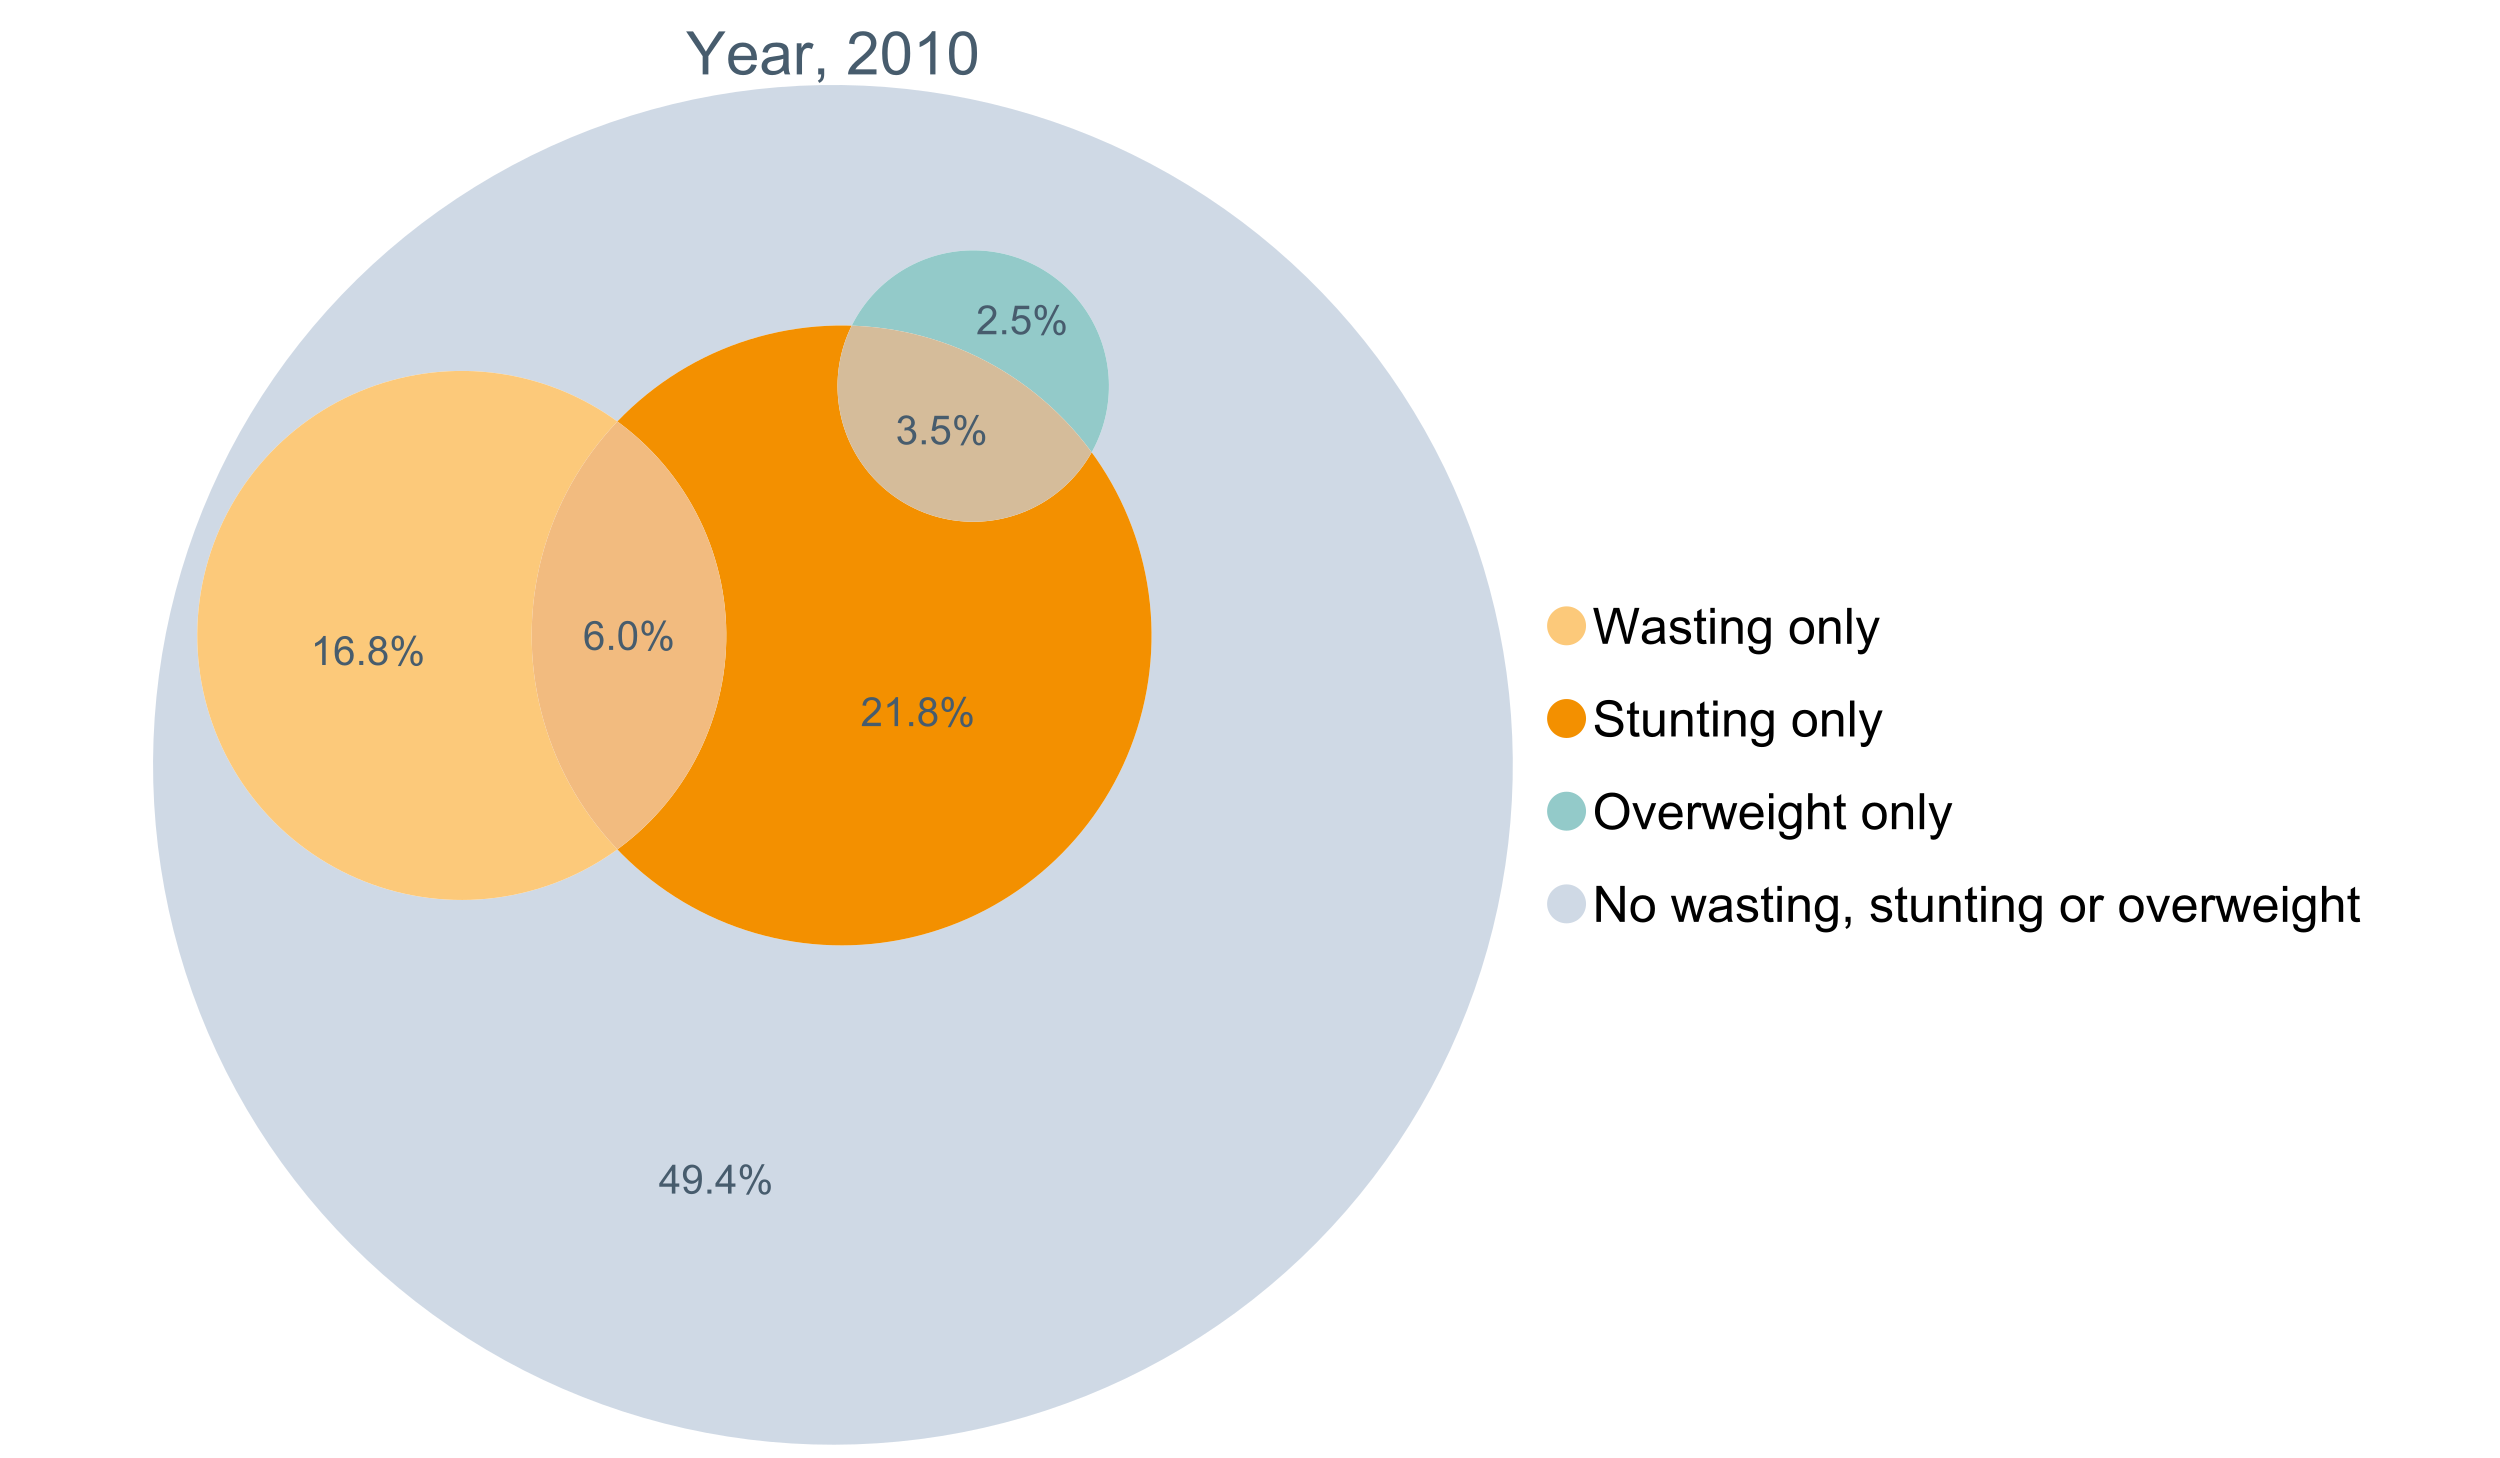 <?xml version="1.0" encoding="UTF-8"?>
<svg xmlns="http://www.w3.org/2000/svg" xmlns:xlink="http://www.w3.org/1999/xlink" width="1234.286pt" height="720pt" viewBox="0 0 1234.286 720" version="1.1">
<defs>
<g>
<symbol overflow="visible" id="glyph0-0">
<path style="stroke:none;" d="M 8.27 0 L 8.27 -8.996 L 0.086 -21.234 L 3.504 -21.234 L 7.691 -14.832 C 8.461 -13.633 9.18 -12.438 9.852 -11.242 C 10.484 -12.348 11.258 -13.598 12.168 -14.992 L 16.281 -21.234 L 19.555 -21.234 L 11.082 -8.996 L 11.082 0 Z M 8.27 0 "/>
</symbol>
<symbol overflow="visible" id="glyph0-1">
<path style="stroke:none;" d="M 12.488 -4.953 L 15.18 -4.621 C 14.754 -3.043 13.969 -1.82 12.82 -0.953 C 11.672 -0.086 10.203 0.344 8.418 0.348 C 6.164 0.344 4.379 -0.344 3.062 -1.73 C 1.742 -3.113 1.082 -5.059 1.086 -7.562 C 1.082 -10.148 1.75 -12.156 3.086 -13.586 C 4.418 -15.012 6.145 -15.727 8.27 -15.73 C 10.324 -15.727 12.008 -15.027 13.312 -13.629 C 14.617 -12.23 15.27 -10.262 15.27 -7.723 C 15.27 -7.566 15.262 -7.332 15.254 -7.027 L 3.781 -7.027 C 3.875 -5.332 4.355 -4.039 5.215 -3.145 C 6.074 -2.242 7.145 -1.793 8.43 -1.797 C 9.383 -1.793 10.199 -2.043 10.879 -2.551 C 11.555 -3.051 12.09 -3.852 12.488 -4.953 Z M 3.926 -9.168 L 12.516 -9.168 C 12.398 -10.461 12.07 -11.434 11.531 -12.082 C 10.699 -13.082 9.621 -13.582 8.301 -13.586 C 7.102 -13.582 6.094 -13.18 5.277 -12.383 C 4.461 -11.578 4.012 -10.508 3.926 -9.168 Z M 3.926 -9.168 "/>
</symbol>
<symbol overflow="visible" id="glyph0-2">
<path style="stroke:none;" d="M 11.992 -1.898 C 11.027 -1.078 10.098 -0.496 9.207 -0.16 C 8.309 0.18 7.352 0.344 6.332 0.348 C 4.641 0.344 3.34 -0.066 2.434 -0.891 C 1.52 -1.715 1.066 -2.77 1.07 -4.055 C 1.066 -4.809 1.238 -5.496 1.586 -6.121 C 1.926 -6.742 2.375 -7.242 2.934 -7.617 C 3.484 -7.992 4.109 -8.277 4.809 -8.473 C 5.32 -8.605 6.094 -8.734 7.125 -8.867 C 9.23 -9.113 10.781 -9.414 11.777 -9.762 C 11.785 -10.121 11.789 -10.348 11.793 -10.445 C 11.789 -11.504 11.543 -12.25 11.051 -12.688 C 10.387 -13.273 9.395 -13.57 8.082 -13.574 C 6.852 -13.57 5.949 -13.355 5.367 -12.93 C 4.781 -12.496 4.348 -11.734 4.07 -10.648 L 1.52 -10.996 C 1.746 -12.086 2.129 -12.965 2.664 -13.637 C 3.191 -14.305 3.961 -14.824 4.969 -15.188 C 5.973 -15.547 7.137 -15.727 8.461 -15.73 C 9.773 -15.727 10.84 -15.57 11.66 -15.266 C 12.48 -14.953 13.082 -14.566 13.469 -14.102 C 13.855 -13.629 14.125 -13.039 14.281 -12.328 C 14.367 -11.883 14.414 -11.078 14.414 -9.922 L 14.414 -6.445 C 14.414 -4.02 14.469 -2.484 14.578 -1.844 C 14.688 -1.199 14.906 -0.586 15.238 0 L 12.516 0 C 12.242 -0.539 12.066 -1.172 11.992 -1.898 Z M 11.777 -7.723 C 10.828 -7.332 9.406 -7 7.52 -6.734 C 6.441 -6.578 5.684 -6.406 5.242 -6.215 C 4.797 -6.02 4.453 -5.738 4.215 -5.367 C 3.969 -4.992 3.848 -4.578 3.852 -4.129 C 3.848 -3.43 4.113 -2.852 4.641 -2.391 C 5.168 -1.926 5.938 -1.691 6.953 -1.695 C 7.957 -1.691 8.852 -1.91 9.633 -2.352 C 10.414 -2.789 10.988 -3.391 11.355 -4.156 C 11.637 -4.742 11.777 -5.613 11.777 -6.766 Z M 11.777 -7.723 "/>
</symbol>
<symbol overflow="visible" id="glyph0-3">
<path style="stroke:none;" d="M 1.926 0 L 1.926 -15.383 L 4.273 -15.383 L 4.273 -13.051 C 4.867 -14.137 5.422 -14.855 5.93 -15.207 C 6.438 -15.551 6.996 -15.727 7.605 -15.73 C 8.48 -15.727 9.371 -15.445 10.285 -14.891 L 9.387 -12.473 C 8.746 -12.848 8.109 -13.035 7.477 -13.039 C 6.906 -13.035 6.391 -12.863 5.938 -12.523 C 5.48 -12.176 5.16 -11.703 4.969 -11.098 C 4.68 -10.168 4.535 -9.152 4.535 -8.055 L 4.535 0 Z M 1.926 0 "/>
</symbol>
<symbol overflow="visible" id="glyph0-4">
<path style="stroke:none;" d="M 2.637 0 L 2.637 -2.969 L 5.605 -2.969 L 5.605 0 C 5.602 1.09 5.406 1.969 5.023 2.641 C 4.633 3.309 4.023 3.828 3.188 4.199 L 2.461 3.086 C 3.012 2.84 3.418 2.484 3.68 2.02 C 3.938 1.547 4.082 0.875 4.113 0 Z M 2.637 0 "/>
</symbol>
<symbol overflow="visible" id="glyph0-5">
<path style="stroke:none;" d=""/>
</symbol>
<symbol overflow="visible" id="glyph0-6">
<path style="stroke:none;" d="M 14.934 -2.508 L 14.934 0 L 0.898 0 C 0.875 -0.625 0.977 -1.227 1.203 -1.812 C 1.555 -2.766 2.129 -3.707 2.918 -4.637 C 3.703 -5.559 4.84 -6.633 6.332 -7.852 C 8.637 -9.742 10.195 -11.238 11.008 -12.348 C 11.816 -13.449 12.223 -14.496 12.227 -15.484 C 12.223 -16.516 11.852 -17.387 11.117 -18.098 C 10.375 -18.805 9.414 -19.16 8.227 -19.164 C 6.969 -19.16 5.965 -18.785 5.215 -18.035 C 4.461 -17.281 4.078 -16.238 4.07 -14.906 L 1.391 -15.18 C 1.57 -17.176 2.262 -18.699 3.461 -19.75 C 4.656 -20.797 6.266 -21.32 8.285 -21.324 C 10.324 -21.32 11.938 -20.758 13.125 -19.629 C 14.312 -18.496 14.906 -17.094 14.906 -15.426 C 14.906 -14.574 14.73 -13.738 14.383 -12.922 C 14.035 -12.098 13.457 -11.234 12.652 -10.328 C 11.844 -9.418 10.504 -8.172 8.633 -6.59 C 7.062 -5.273 6.059 -4.383 5.617 -3.918 C 5.172 -3.445 4.805 -2.977 4.52 -2.508 Z M 14.934 -2.508 "/>
</symbol>
<symbol overflow="visible" id="glyph0-7">
<path style="stroke:none;" d="M 1.23 -10.473 C 1.23 -12.98 1.488 -15.004 2.004 -16.535 C 2.52 -18.066 3.285 -19.246 4.309 -20.078 C 5.324 -20.906 6.609 -21.32 8.156 -21.324 C 9.293 -21.32 10.289 -21.09 11.152 -20.633 C 12.008 -20.172 12.719 -19.512 13.281 -18.648 C 13.84 -17.785 14.281 -16.734 14.602 -15.492 C 14.918 -14.25 15.074 -12.574 15.078 -10.473 C 15.074 -7.977 14.82 -5.965 14.309 -4.438 C 13.797 -2.906 13.031 -1.727 12.016 -0.891 C 10.996 -0.055 9.711 0.363 8.156 0.363 C 6.109 0.363 4.5 -0.371 3.332 -1.84 C 1.93 -3.605 1.23 -6.48 1.23 -10.473 Z M 3.91 -10.473 C 3.906 -6.98 4.316 -4.66 5.133 -3.512 C 5.949 -2.355 6.957 -1.781 8.156 -1.781 C 9.352 -1.781 10.355 -2.359 11.176 -3.52 C 11.988 -4.676 12.398 -6.992 12.398 -10.473 C 12.398 -13.965 11.988 -16.289 11.176 -17.441 C 10.355 -18.586 9.34 -19.16 8.125 -19.164 C 6.926 -19.16 5.969 -18.652 5.258 -17.645 C 4.355 -16.348 3.906 -13.957 3.91 -10.473 Z M 3.91 -10.473 "/>
</symbol>
<symbol overflow="visible" id="glyph0-8">
<path style="stroke:none;" d="M 11.051 0 L 8.445 0 L 8.445 -16.613 C 7.812 -16.012 6.988 -15.414 5.973 -14.82 C 4.949 -14.219 4.035 -13.77 3.23 -13.473 L 3.23 -15.992 C 4.684 -16.672 5.961 -17.504 7.055 -18.48 C 8.145 -19.457 8.914 -20.402 9.371 -21.324 L 11.051 -21.324 Z M 11.051 0 "/>
</symbol>
<symbol overflow="visible" id="glyph1-0">
<path style="stroke:none;" d="M 5.016 0 L 0.305 -17.758 L 2.715 -17.758 L 5.414 -6.117 C 5.703 -4.898 5.953 -3.688 6.164 -2.484 C 6.617 -4.379 6.883 -5.473 6.965 -5.766 L 10.344 -17.758 L 13.18 -17.758 L 15.723 -8.77 C 16.355 -6.539 16.816 -4.445 17.102 -2.484 C 17.324 -3.605 17.621 -4.891 17.988 -6.348 L 20.773 -17.758 L 23.133 -17.758 L 18.266 0 L 16 0 L 12.258 -13.527 C 11.941 -14.656 11.754 -15.352 11.699 -15.613 C 11.512 -14.797 11.34 -14.102 11.18 -13.527 L 7.414 0 Z M 5.016 0 "/>
</symbol>
<symbol overflow="visible" id="glyph1-1">
<path style="stroke:none;" d="M 10.027 -1.586 C 9.215 -0.898 8.438 -0.414 7.695 -0.133 C 6.945 0.148 6.145 0.285 5.293 0.289 C 3.875 0.285 2.789 -0.055 2.031 -0.746 C 1.27 -1.434 0.891 -2.316 0.895 -3.391 C 0.891 -4.02 1.035 -4.594 1.324 -5.117 C 1.613 -5.633 1.988 -6.051 2.453 -6.371 C 2.914 -6.684 3.438 -6.922 4.02 -7.086 C 4.449 -7.195 5.094 -7.305 5.961 -7.414 C 7.715 -7.617 9.012 -7.867 9.848 -8.164 C 9.852 -8.461 9.855 -8.652 9.859 -8.734 C 9.855 -9.621 9.648 -10.246 9.242 -10.609 C 8.68 -11.098 7.852 -11.344 6.758 -11.348 C 5.727 -11.344 4.969 -11.164 4.484 -10.809 C 3.992 -10.445 3.633 -9.809 3.402 -8.902 L 1.273 -9.191 C 1.461 -10.102 1.781 -10.84 2.227 -11.402 C 2.672 -11.965 3.312 -12.395 4.152 -12.699 C 4.992 -12.996 5.965 -13.148 7.074 -13.152 C 8.168 -13.148 9.062 -13.02 9.75 -12.766 C 10.438 -12.504 10.941 -12.18 11.266 -11.789 C 11.586 -11.398 11.812 -10.902 11.941 -10.309 C 12.012 -9.934 12.047 -9.266 12.051 -8.297 L 12.051 -5.391 C 12.047 -3.363 12.094 -2.078 12.191 -1.543 C 12.281 -1.004 12.465 -0.492 12.742 0 L 10.465 0 C 10.238 -0.453 10.09 -0.98 10.027 -1.586 Z M 9.848 -6.457 C 9.055 -6.133 7.867 -5.855 6.285 -5.633 C 5.387 -5.5 4.754 -5.355 4.383 -5.195 C 4.012 -5.031 3.723 -4.793 3.523 -4.484 C 3.32 -4.172 3.223 -3.828 3.223 -3.453 C 3.223 -2.867 3.441 -2.383 3.883 -1.996 C 4.32 -1.609 4.965 -1.418 5.812 -1.418 C 6.652 -1.418 7.398 -1.602 8.055 -1.969 C 8.707 -2.336 9.188 -2.836 9.496 -3.477 C 9.727 -3.965 9.844 -4.691 9.848 -5.656 Z M 9.848 -6.457 "/>
</symbol>
<symbol overflow="visible" id="glyph1-2">
<path style="stroke:none;" d="M 0.762 -3.84 L 2.918 -4.18 C 3.039 -3.312 3.375 -2.652 3.93 -2.191 C 4.48 -1.73 5.254 -1.5 6.25 -1.5 C 7.246 -1.5 7.988 -1.703 8.477 -2.113 C 8.961 -2.52 9.203 -3 9.207 -3.551 C 9.203 -4.043 8.988 -4.43 8.562 -4.711 C 8.258 -4.906 7.516 -5.152 6.336 -5.449 C 4.734 -5.852 3.625 -6.199 3.008 -6.496 C 2.387 -6.789 1.918 -7.199 1.602 -7.723 C 1.281 -8.242 1.125 -8.816 1.125 -9.449 C 1.125 -10.02 1.254 -10.551 1.52 -11.039 C 1.777 -11.527 2.137 -11.934 2.594 -12.258 C 2.93 -12.508 3.391 -12.719 3.977 -12.891 C 4.559 -13.062 5.188 -13.148 5.863 -13.152 C 6.867 -13.148 7.754 -13.004 8.52 -12.715 C 9.281 -12.426 9.844 -12.031 10.207 -11.535 C 10.57 -11.039 10.82 -10.375 10.961 -9.543 L 8.828 -9.254 C 8.73 -9.91 8.449 -10.426 7.988 -10.801 C 7.52 -11.168 6.863 -11.355 6.02 -11.359 C 5.016 -11.355 4.301 -11.191 3.875 -10.863 C 3.445 -10.531 3.234 -10.145 3.234 -9.703 C 3.234 -9.418 3.32 -9.16 3.5 -8.938 C 3.672 -8.699 3.953 -8.508 4.336 -8.355 C 4.555 -8.273 5.195 -8.086 6.262 -7.801 C 7.801 -7.387 8.875 -7.051 9.488 -6.789 C 10.094 -6.523 10.574 -6.141 10.922 -5.645 C 11.27 -5.141 11.441 -4.52 11.445 -3.777 C 11.441 -3.047 11.23 -2.363 10.809 -1.723 C 10.383 -1.082 9.773 -0.586 8.977 -0.234 C 8.176 0.113 7.27 0.285 6.262 0.289 C 4.586 0.285 3.312 -0.059 2.438 -0.75 C 1.562 -1.445 1.004 -2.473 0.762 -3.84 Z M 0.762 -3.84 "/>
</symbol>
<symbol overflow="visible" id="glyph1-3">
<path style="stroke:none;" d="M 6.395 -1.949 L 6.711 -0.023 C 6.094 0.102 5.547 0.164 5.062 0.168 C 4.27 0.164 3.652 0.043 3.219 -0.207 C 2.781 -0.453 2.477 -0.781 2.301 -1.191 C 2.121 -1.598 2.031 -2.457 2.035 -3.766 L 2.035 -11.168 L 0.438 -11.168 L 0.438 -12.863 L 2.035 -12.863 L 2.035 -16.047 L 4.203 -17.355 L 4.203 -12.863 L 6.395 -12.863 L 6.395 -11.168 L 4.203 -11.168 L 4.203 -3.645 C 4.199 -3.023 4.238 -2.621 4.316 -2.445 C 4.391 -2.266 4.516 -2.125 4.691 -2.023 C 4.863 -1.914 5.113 -1.863 5.438 -1.867 C 5.68 -1.863 5.996 -1.891 6.395 -1.949 Z M 6.395 -1.949 "/>
</symbol>
<symbol overflow="visible" id="glyph1-4">
<path style="stroke:none;" d="M 1.648 -15.25 L 1.648 -17.758 L 3.828 -17.758 L 3.828 -15.25 Z M 1.648 0 L 1.648 -12.863 L 3.828 -12.863 L 3.828 0 Z M 1.648 0 "/>
</symbol>
<symbol overflow="visible" id="glyph1-5">
<path style="stroke:none;" d="M 1.637 0 L 1.637 -12.863 L 3.598 -12.863 L 3.598 -11.035 C 4.543 -12.441 5.906 -13.148 7.691 -13.152 C 8.465 -13.148 9.176 -13.008 9.828 -12.734 C 10.477 -12.453 10.965 -12.09 11.289 -11.637 C 11.609 -11.184 11.836 -10.645 11.965 -10.027 C 12.043 -9.621 12.082 -8.918 12.086 -7.91 L 12.086 0 L 9.906 0 L 9.906 -7.824 C 9.902 -8.707 9.816 -9.371 9.652 -9.816 C 9.48 -10.254 9.18 -10.605 8.75 -10.871 C 8.312 -11.129 7.809 -11.262 7.23 -11.266 C 6.301 -11.262 5.5 -10.965 4.828 -10.379 C 4.152 -9.785 3.812 -8.668 3.816 -7.023 L 3.816 0 Z M 1.637 0 "/>
</symbol>
<symbol overflow="visible" id="glyph1-6">
<path style="stroke:none;" d="M 1.234 1.066 L 3.355 1.379 C 3.441 2.031 3.688 2.508 4.094 2.809 C 4.633 3.207 5.371 3.41 6.309 3.414 C 7.316 3.41 8.098 3.207 8.648 2.809 C 9.195 2.402 9.566 1.84 9.762 1.113 C 9.875 0.668 9.926 -0.262 9.918 -1.684 C 8.965 -0.559 7.777 0 6.359 0 C 4.586 0 3.219 -0.637 2.254 -1.914 C 1.281 -3.188 0.797 -4.719 0.801 -6.504 C 0.797 -7.73 1.02 -8.859 1.465 -9.898 C 1.91 -10.934 2.555 -11.738 3.398 -12.305 C 4.242 -12.867 5.23 -13.148 6.371 -13.152 C 7.887 -13.148 9.141 -12.535 10.125 -11.312 L 10.125 -12.863 L 12.137 -12.863 L 12.137 -1.742 C 12.133 0.258 11.93 1.672 11.523 2.512 C 11.113 3.344 10.469 4.004 9.586 4.492 C 8.703 4.973 7.613 5.215 6.324 5.219 C 4.785 5.215 3.547 4.871 2.602 4.184 C 1.656 3.492 1.199 2.453 1.234 1.066 Z M 3.039 -6.66 C 3.035 -4.969 3.371 -3.738 4.043 -2.965 C 4.715 -2.191 5.555 -1.805 6.566 -1.805 C 7.562 -1.805 8.402 -2.188 9.082 -2.961 C 9.762 -3.727 10.102 -4.938 10.102 -6.59 C 10.102 -8.16 9.75 -9.348 9.055 -10.148 C 8.352 -10.945 7.512 -11.344 6.527 -11.348 C 5.559 -11.344 4.734 -10.949 4.055 -10.168 C 3.375 -9.379 3.035 -8.211 3.039 -6.66 Z M 3.039 -6.66 "/>
</symbol>
<symbol overflow="visible" id="glyph1-7">
<path style="stroke:none;" d=""/>
</symbol>
<symbol overflow="visible" id="glyph1-8">
<path style="stroke:none;" d="M 0.824 -6.43 C 0.82 -8.809 1.48 -10.574 2.809 -11.723 C 3.91 -12.672 5.262 -13.148 6.855 -13.152 C 8.621 -13.148 10.066 -12.57 11.191 -11.414 C 12.312 -10.254 12.871 -8.652 12.875 -6.613 C 12.871 -4.953 12.625 -3.652 12.129 -2.707 C 11.633 -1.758 10.91 -1.02 9.961 -0.496 C 9.012 0.027 7.977 0.285 6.855 0.289 C 5.055 0.285 3.598 -0.289 2.488 -1.441 C 1.375 -2.594 0.82 -4.254 0.824 -6.43 Z M 3.062 -6.43 C 3.059 -4.781 3.418 -3.551 4.141 -2.73 C 4.855 -1.91 5.762 -1.5 6.855 -1.5 C 7.934 -1.5 8.832 -1.91 9.555 -2.734 C 10.27 -3.559 10.629 -4.816 10.633 -6.504 C 10.629 -8.094 10.266 -9.297 9.547 -10.117 C 8.82 -10.934 7.926 -11.344 6.855 -11.348 C 5.762 -11.344 4.855 -10.938 4.141 -10.125 C 3.418 -9.309 3.059 -8.074 3.062 -6.43 Z M 3.062 -6.43 "/>
</symbol>
<symbol overflow="visible" id="glyph1-9">
<path style="stroke:none;" d="M 1.586 0 L 1.586 -17.758 L 3.766 -17.758 L 3.766 0 Z M 1.586 0 "/>
</symbol>
<symbol overflow="visible" id="glyph1-10">
<path style="stroke:none;" d="M 1.539 4.953 L 1.297 2.906 C 1.77 3.035 2.188 3.098 2.543 3.102 C 3.027 3.098 3.414 3.02 3.703 2.859 C 3.992 2.695 4.23 2.469 4.422 2.18 C 4.555 1.961 4.777 1.418 5.086 0.559 C 5.125 0.434 5.188 0.258 5.281 0.023 L 0.398 -12.863 L 2.75 -12.863 L 5.426 -5.414 C 5.77 -4.469 6.078 -3.473 6.359 -2.434 C 6.605 -3.434 6.906 -4.414 7.254 -5.367 L 10.004 -12.863 L 12.184 -12.863 L 7.293 0.219 C 6.766 1.625 6.355 2.598 6.066 3.137 C 5.676 3.852 5.234 4.379 4.734 4.715 C 4.234 5.047 3.637 5.215 2.941 5.219 C 2.52 5.215 2.051 5.125 1.539 4.953 Z M 1.539 4.953 "/>
</symbol>
<symbol overflow="visible" id="glyph1-11">
<path style="stroke:none;" d="M 1.113 -5.703 L 3.332 -5.898 C 3.434 -5.008 3.676 -4.277 4.062 -3.711 C 4.445 -3.141 5.043 -2.684 5.852 -2.332 C 6.656 -1.98 7.562 -1.805 8.574 -1.805 C 9.465 -1.805 10.258 -1.938 10.949 -2.203 C 11.633 -2.469 12.145 -2.832 12.48 -3.301 C 12.816 -3.762 12.984 -4.27 12.984 -4.82 C 12.984 -5.375 12.82 -5.859 12.5 -6.277 C 12.172 -6.691 11.641 -7.043 10.902 -7.328 C 10.422 -7.512 9.367 -7.801 7.738 -8.191 C 6.105 -8.582 4.965 -8.949 4.312 -9.301 C 3.461 -9.742 2.828 -10.293 2.414 -10.953 C 2 -11.609 1.793 -12.348 1.793 -13.164 C 1.793 -14.059 2.047 -14.898 2.555 -15.68 C 3.062 -16.457 3.805 -17.047 4.785 -17.453 C 5.758 -17.855 6.844 -18.059 8.043 -18.059 C 9.355 -18.059 10.516 -17.844 11.523 -17.422 C 12.527 -16.996 13.301 -16.375 13.844 -15.551 C 14.383 -14.727 14.672 -13.793 14.715 -12.754 L 12.465 -12.586 C 12.34 -13.707 11.93 -14.555 11.234 -15.129 C 10.531 -15.699 9.5 -15.984 8.141 -15.988 C 6.715 -15.984 5.68 -15.723 5.031 -15.207 C 4.379 -14.684 4.055 -14.059 4.059 -13.324 C 4.055 -12.684 4.285 -12.156 4.746 -11.75 C 5.199 -11.336 6.379 -10.914 8.289 -10.484 C 10.199 -10.047 11.512 -9.672 12.223 -9.352 C 13.254 -8.875 14.016 -8.27 14.508 -7.539 C 15 -6.809 15.246 -5.969 15.25 -5.016 C 15.246 -4.07 14.977 -3.18 14.438 -2.344 C 13.895 -1.508 13.117 -0.855 12.105 -0.391 C 11.09 0.074 9.949 0.305 8.684 0.305 C 7.074 0.305 5.727 0.07 4.645 -0.398 C 3.555 -0.867 2.703 -1.57 2.09 -2.512 C 1.469 -3.453 1.145 -4.516 1.113 -5.703 Z M 1.113 -5.703 "/>
</symbol>
<symbol overflow="visible" id="glyph1-12">
<path style="stroke:none;" d="M 10.066 0 L 10.066 -1.891 C 9.062 -0.438 7.699 0.285 5.984 0.289 C 5.219 0.285 4.512 0.145 3.855 -0.145 C 3.199 -0.434 2.711 -0.801 2.391 -1.242 C 2.07 -1.68 1.844 -2.219 1.719 -2.859 C 1.625 -3.285 1.582 -3.961 1.586 -4.895 L 1.586 -12.863 L 3.766 -12.863 L 3.766 -5.73 C 3.762 -4.59 3.805 -3.82 3.898 -3.426 C 4.031 -2.852 4.324 -2.402 4.77 -2.074 C 5.215 -1.746 5.762 -1.582 6.418 -1.586 C 7.07 -1.582 7.688 -1.75 8.262 -2.09 C 8.832 -2.422 9.234 -2.879 9.477 -3.457 C 9.711 -4.035 9.832 -4.871 9.836 -5.973 L 9.836 -12.863 L 12.016 -12.863 L 12.016 0 Z M 10.066 0 "/>
</symbol>
<symbol overflow="visible" id="glyph1-13">
<path style="stroke:none;" d="M 1.199 -8.648 C 1.195 -11.594 1.984 -13.898 3.57 -15.57 C 5.148 -17.234 7.195 -18.07 9.703 -18.07 C 11.34 -18.07 12.816 -17.676 14.133 -16.895 C 15.449 -16.109 16.453 -15.02 17.145 -13.621 C 17.832 -12.219 18.176 -10.629 18.18 -8.855 C 18.176 -7.051 17.812 -5.441 17.09 -4.02 C 16.359 -2.598 15.328 -1.52 14 -0.793 C 12.664 -0.059 11.23 0.305 9.691 0.305 C 8.02 0.305 6.523 -0.098 5.207 -0.906 C 3.891 -1.715 2.895 -2.816 2.215 -4.215 C 1.535 -5.605 1.195 -7.086 1.199 -8.648 Z M 3.621 -8.613 C 3.621 -6.473 4.195 -4.785 5.348 -3.555 C 6.496 -2.32 7.938 -1.703 9.676 -1.707 C 11.441 -1.703 12.898 -2.324 14.043 -3.57 C 15.184 -4.812 15.754 -6.578 15.758 -8.867 C 15.754 -10.309 15.512 -11.57 15.023 -12.652 C 14.535 -13.727 13.82 -14.562 12.879 -15.156 C 11.938 -15.746 10.883 -16.043 9.715 -16.047 C 8.051 -16.043 6.617 -15.473 5.418 -14.332 C 4.219 -13.191 3.621 -11.285 3.621 -8.613 Z M 3.621 -8.613 "/>
</symbol>
<symbol overflow="visible" id="glyph1-14">
<path style="stroke:none;" d="M 5.207 0 L 0.316 -12.863 L 2.617 -12.863 L 5.379 -5.16 C 5.676 -4.328 5.949 -3.465 6.203 -2.566 C 6.395 -3.246 6.664 -4.062 7.012 -5.016 L 9.871 -12.863 L 12.113 -12.863 L 7.242 0 Z M 5.207 0 "/>
</symbol>
<symbol overflow="visible" id="glyph1-15">
<path style="stroke:none;" d="M 10.441 -4.141 L 12.695 -3.863 C 12.336 -2.543 11.676 -1.523 10.719 -0.801 C 9.754 -0.074 8.527 0.285 7.039 0.289 C 5.152 0.285 3.66 -0.289 2.562 -1.445 C 1.457 -2.602 0.906 -4.227 0.91 -6.324 C 0.906 -8.484 1.465 -10.164 2.578 -11.359 C 3.691 -12.551 5.137 -13.148 6.914 -13.152 C 8.633 -13.148 10.035 -12.562 11.129 -11.395 C 12.215 -10.223 12.762 -8.578 12.766 -6.457 C 12.762 -6.324 12.758 -6.129 12.754 -5.875 L 3.16 -5.875 C 3.238 -4.457 3.641 -3.375 4.359 -2.625 C 5.078 -1.875 5.973 -1.5 7.051 -1.5 C 7.848 -1.5 8.531 -1.707 9.098 -2.129 C 9.66 -2.547 10.109 -3.219 10.441 -4.141 Z M 3.281 -7.668 L 10.465 -7.668 C 10.367 -8.746 10.09 -9.559 9.641 -10.102 C 8.941 -10.938 8.043 -11.355 6.941 -11.359 C 5.938 -11.355 5.094 -11.02 4.414 -10.355 C 3.727 -9.684 3.352 -8.789 3.281 -7.668 Z M 3.281 -7.668 "/>
</symbol>
<symbol overflow="visible" id="glyph1-16">
<path style="stroke:none;" d="M 1.609 0 L 1.609 -12.863 L 3.574 -12.863 L 3.574 -10.914 C 4.074 -11.824 4.535 -12.426 4.961 -12.715 C 5.383 -13.004 5.848 -13.148 6.359 -13.152 C 7.09 -13.148 7.836 -12.914 8.598 -12.453 L 7.848 -10.43 C 7.312 -10.742 6.781 -10.898 6.25 -10.902 C 5.77 -10.898 5.34 -10.754 4.965 -10.469 C 4.582 -10.18 4.312 -9.781 4.156 -9.277 C 3.91 -8.496 3.789 -7.648 3.793 -6.734 L 3.793 0 Z M 1.609 0 "/>
</symbol>
<symbol overflow="visible" id="glyph1-17">
<path style="stroke:none;" d="M 4.008 0 L 0.074 -12.863 L 2.324 -12.863 L 4.371 -5.438 L 5.137 -2.676 C 5.164 -2.812 5.387 -3.695 5.801 -5.328 L 7.848 -12.863 L 10.09 -12.863 L 12.016 -5.402 L 12.656 -2.941 L 13.395 -5.426 L 15.602 -12.863 L 17.719 -12.863 L 13.699 0 L 11.434 0 L 9.387 -7.703 L 8.891 -9.895 L 6.285 0 Z M 4.008 0 "/>
</symbol>
<symbol overflow="visible" id="glyph1-18">
<path style="stroke:none;" d="M 1.637 0 L 1.637 -17.758 L 3.816 -17.758 L 3.816 -11.387 C 4.828 -12.559 6.113 -13.148 7.668 -13.152 C 8.617 -13.148 9.445 -12.961 10.148 -12.59 C 10.852 -12.211 11.352 -11.691 11.656 -11.031 C 11.957 -10.367 12.109 -9.406 12.113 -8.152 L 12.113 0 L 9.934 0 L 9.934 -8.152 C 9.93 -9.238 9.695 -10.031 9.223 -10.531 C 8.75 -11.023 8.082 -11.273 7.219 -11.277 C 6.57 -11.273 5.961 -11.105 5.395 -10.773 C 4.824 -10.434 4.418 -9.98 4.18 -9.41 C 3.934 -8.836 3.812 -8.043 3.816 -7.039 L 3.816 0 Z M 1.637 0 "/>
</symbol>
<symbol overflow="visible" id="glyph1-19">
<path style="stroke:none;" d="M 1.891 0 L 1.891 -17.758 L 4.301 -17.758 L 13.625 -3.816 L 13.625 -17.758 L 15.879 -17.758 L 15.879 0 L 13.469 0 L 4.141 -13.953 L 4.141 0 Z M 1.891 0 "/>
</symbol>
<symbol overflow="visible" id="glyph1-20">
<path style="stroke:none;" d="M 2.203 0 L 2.203 -2.484 L 4.688 -2.484 L 4.688 0 C 4.688 0.91 4.523 1.645 4.203 2.207 C 3.875 2.766 3.363 3.199 2.664 3.512 L 2.059 2.578 C 2.516 2.375 2.855 2.078 3.074 1.688 C 3.289 1.297 3.41 0.734 3.441 0 Z M 2.203 0 "/>
</symbol>
<symbol overflow="visible" id="glyph2-0">
<path style="stroke:none;" d="M 6.445 0 L 6.445 -3.418 L 0.254 -3.418 L 0.254 -5.023 L 6.77 -14.277 L 8.199 -14.277 L 8.199 -5.023 L 10.129 -5.023 L 10.129 -3.418 L 8.199 -3.418 L 8.199 0 Z M 6.445 -5.023 L 6.445 -11.461 L 1.977 -5.023 Z M 6.445 -5.023 "/>
</symbol>
<symbol overflow="visible" id="glyph2-1">
<path style="stroke:none;" d="M 1.09 -3.301 L 2.777 -3.457 C 2.918 -2.664 3.188 -2.09 3.594 -1.734 C 3.992 -1.375 4.508 -1.195 5.141 -1.199 C 5.676 -1.195 6.148 -1.316 6.559 -1.566 C 6.961 -1.809 7.293 -2.141 7.555 -2.555 C 7.812 -2.969 8.031 -3.523 8.207 -4.227 C 8.383 -4.922 8.473 -5.637 8.473 -6.367 C 8.473 -6.441 8.469 -6.559 8.461 -6.719 C 8.109 -6.16 7.629 -5.707 7.027 -5.359 C 6.418 -5.012 5.762 -4.84 5.055 -4.84 C 3.871 -4.84 2.871 -5.266 2.055 -6.125 C 1.234 -6.977 0.824 -8.109 0.828 -9.516 C 0.824 -10.961 1.254 -12.125 2.109 -13.012 C 2.961 -13.891 4.027 -14.332 5.316 -14.336 C 6.242 -14.332 7.094 -14.082 7.863 -13.586 C 8.633 -13.082 9.215 -12.367 9.617 -11.445 C 10.012 -10.516 10.211 -9.18 10.215 -7.43 C 10.211 -5.605 10.016 -4.152 9.621 -3.07 C 9.223 -1.988 8.633 -1.164 7.852 -0.602 C 7.07 -0.039 6.152 0.238 5.102 0.242 C 3.984 0.238 3.074 -0.066 2.367 -0.688 C 1.656 -1.305 1.23 -2.176 1.09 -3.301 Z M 8.27 -9.602 C 8.266 -10.605 8 -11.402 7.465 -11.996 C 6.926 -12.582 6.281 -12.879 5.531 -12.883 C 4.75 -12.879 4.07 -12.562 3.496 -11.93 C 2.914 -11.293 2.625 -10.469 2.629 -9.457 C 2.625 -8.547 2.898 -7.805 3.449 -7.238 C 3.996 -6.668 4.676 -6.387 5.484 -6.387 C 6.293 -6.387 6.957 -6.668 7.484 -7.238 C 8.004 -7.805 8.266 -8.594 8.27 -9.602 Z M 8.27 -9.602 "/>
</symbol>
<symbol overflow="visible" id="glyph2-2">
<path style="stroke:none;" d="M 1.812 0 L 1.812 -1.996 L 3.809 -1.996 L 3.809 0 Z M 1.812 0 "/>
</symbol>
<symbol overflow="visible" id="glyph2-3">
<path style="stroke:none;" d="M 1.16 -10.848 C 1.16 -11.863 1.414 -12.73 1.93 -13.449 C 2.438 -14.16 3.184 -14.52 4.16 -14.52 C 5.055 -14.52 5.793 -14.199 6.383 -13.559 C 6.969 -12.918 7.266 -11.977 7.266 -10.742 C 7.266 -9.531 6.969 -8.602 6.375 -7.949 C 5.781 -7.297 5.047 -6.973 4.18 -6.973 C 3.312 -6.973 2.594 -7.293 2.02 -7.938 C 1.445 -8.578 1.16 -9.547 1.16 -10.848 Z M 4.207 -13.312 C 3.77 -13.312 3.406 -13.121 3.121 -12.746 C 2.828 -12.367 2.684 -11.676 2.688 -10.672 C 2.684 -9.754 2.828 -9.109 3.125 -8.738 C 3.414 -8.363 3.777 -8.18 4.207 -8.18 C 4.648 -8.18 5.012 -8.367 5.301 -8.742 C 5.586 -9.117 5.73 -9.805 5.734 -10.809 C 5.73 -11.727 5.586 -12.375 5.297 -12.75 C 5.004 -13.125 4.641 -13.312 4.207 -13.312 Z M 4.215 0.527 L 12.027 -14.52 L 13.449 -14.52 L 5.668 0.527 Z M 10.391 -3.352 C 10.387 -4.375 10.645 -5.242 11.16 -5.953 C 11.672 -6.664 12.418 -7.02 13.398 -7.02 C 14.293 -7.02 15.035 -6.699 15.625 -6.059 C 16.211 -5.418 16.504 -4.477 16.508 -3.242 C 16.504 -2.031 16.207 -1.102 15.613 -0.449 C 15.016 0.203 14.281 0.527 13.41 0.527 C 12.543 0.527 11.824 0.207 11.25 -0.441 C 10.676 -1.082 10.387 -2.055 10.391 -3.352 Z M 13.449 -5.812 C 13.004 -5.812 12.641 -5.621 12.352 -5.246 C 12.062 -4.867 11.918 -4.18 11.918 -3.176 C 11.918 -2.266 12.062 -1.621 12.355 -1.246 C 12.648 -0.867 13.008 -0.68 13.438 -0.684 C 13.883 -0.68 14.254 -0.867 14.543 -1.246 C 14.832 -1.621 14.977 -2.309 14.977 -3.312 C 14.977 -4.23 14.828 -4.879 14.539 -5.254 C 14.242 -5.625 13.879 -5.812 13.449 -5.812 Z M 13.449 -5.812 "/>
</symbol>
<symbol overflow="visible" id="glyph2-4">
<path style="stroke:none;" d="M 7.43 0 L 5.676 0 L 5.676 -11.172 C 5.25 -10.766 4.695 -10.363 4.016 -9.961 C 3.328 -9.559 2.715 -9.258 2.172 -9.059 L 2.172 -10.75 C 3.148 -11.207 4.004 -11.766 4.742 -12.426 C 5.473 -13.078 5.992 -13.715 6.301 -14.336 L 7.43 -14.336 Z M 7.43 0 "/>
</symbol>
<symbol overflow="visible" id="glyph2-5">
<path style="stroke:none;" d="M 9.922 -10.781 L 8.18 -10.645 C 8.023 -11.328 7.801 -11.828 7.52 -12.145 C 7.043 -12.641 6.461 -12.891 5.766 -12.895 C 5.203 -12.891 4.711 -12.734 4.293 -12.426 C 3.742 -12.023 3.309 -11.438 2.988 -10.664 C 2.668 -9.891 2.5 -8.789 2.492 -7.363 C 2.91 -8.004 3.426 -8.48 4.039 -8.793 C 4.648 -9.102 5.289 -9.258 5.961 -9.262 C 7.125 -9.258 8.121 -8.828 8.941 -7.969 C 9.762 -7.109 10.172 -5.996 10.176 -4.637 C 10.172 -3.738 9.98 -2.906 9.598 -2.137 C 9.211 -1.367 8.68 -0.777 8.004 -0.371 C 7.328 0.039 6.562 0.238 5.707 0.242 C 4.246 0.238 3.055 -0.293 2.133 -1.367 C 1.211 -2.438 0.75 -4.211 0.75 -6.68 C 0.75 -9.438 1.258 -11.441 2.277 -12.699 C 3.164 -13.785 4.363 -14.332 5.871 -14.336 C 6.996 -14.332 7.914 -14.016 8.633 -13.391 C 9.348 -12.758 9.777 -11.891 9.922 -10.781 Z M 2.766 -4.625 C 2.766 -4.016 2.891 -3.438 3.148 -2.891 C 3.402 -2.336 3.762 -1.918 4.227 -1.633 C 4.684 -1.34 5.168 -1.195 5.676 -1.199 C 6.414 -1.195 7.051 -1.492 7.586 -2.094 C 8.117 -2.688 8.383 -3.5 8.387 -4.527 C 8.383 -5.512 8.121 -6.289 7.598 -6.859 C 7.07 -7.426 6.406 -7.711 5.609 -7.711 C 4.812 -7.711 4.141 -7.426 3.594 -6.859 C 3.039 -6.289 2.766 -5.543 2.766 -4.625 Z M 2.766 -4.625 "/>
</symbol>
<symbol overflow="visible" id="glyph2-6">
<path style="stroke:none;" d="M 3.523 -7.742 C 2.793 -8.004 2.254 -8.383 1.906 -8.879 C 1.555 -9.371 1.383 -9.965 1.383 -10.652 C 1.383 -11.691 1.754 -12.562 2.5 -13.273 C 3.246 -13.977 4.242 -14.332 5.484 -14.336 C 6.727 -14.332 7.727 -13.969 8.492 -13.25 C 9.25 -12.523 9.633 -11.645 9.633 -10.605 C 9.633 -9.941 9.457 -9.363 9.109 -8.875 C 8.762 -8.383 8.234 -8.004 7.527 -7.742 C 8.402 -7.453 9.07 -6.992 9.527 -6.359 C 9.984 -5.719 10.211 -4.961 10.215 -4.082 C 10.211 -2.859 9.781 -1.832 8.918 -1.004 C 8.055 -0.172 6.918 0.238 5.512 0.242 C 4.102 0.238 2.965 -0.176 2.102 -1.008 C 1.238 -1.84 0.809 -2.879 0.809 -4.129 C 0.809 -5.055 1.043 -5.832 1.512 -6.461 C 1.98 -7.086 2.648 -7.512 3.523 -7.742 Z M 3.176 -10.711 C 3.176 -10.035 3.391 -9.48 3.828 -9.055 C 4.258 -8.625 4.824 -8.414 5.523 -8.414 C 6.195 -8.414 6.746 -8.625 7.18 -9.051 C 7.609 -9.477 7.828 -9.996 7.828 -10.613 C 7.828 -11.254 7.605 -11.797 7.16 -12.234 C 6.715 -12.672 6.16 -12.891 5.504 -12.895 C 4.832 -12.891 4.277 -12.676 3.836 -12.25 C 3.395 -11.82 3.176 -11.309 3.176 -10.711 Z M 2.609 -4.121 C 2.605 -3.617 2.727 -3.133 2.965 -2.668 C 3.199 -2.199 3.551 -1.84 4.02 -1.582 C 4.488 -1.324 4.992 -1.195 5.531 -1.199 C 6.367 -1.195 7.059 -1.465 7.605 -2.004 C 8.148 -2.543 8.418 -3.227 8.422 -4.062 C 8.418 -4.902 8.137 -5.602 7.578 -6.156 C 7.016 -6.707 6.316 -6.984 5.473 -6.984 C 4.645 -6.984 3.961 -6.711 3.422 -6.164 C 2.879 -5.617 2.605 -4.934 2.609 -4.121 Z M 2.609 -4.121 "/>
</symbol>
<symbol overflow="visible" id="glyph2-7">
<path style="stroke:none;" d="M 10.039 -1.684 L 10.039 0 L 0.605 0 C 0.59 -0.422 0.66 -0.828 0.809 -1.219 C 1.047 -1.859 1.43 -2.488 1.961 -3.113 C 2.488 -3.734 3.254 -4.457 4.254 -5.277 C 5.805 -6.547 6.852 -7.555 7.398 -8.301 C 7.941 -9.043 8.215 -9.746 8.219 -10.41 C 8.215 -11.102 7.965 -11.688 7.473 -12.168 C 6.973 -12.641 6.328 -12.879 5.531 -12.883 C 4.688 -12.879 4.012 -12.625 3.504 -12.121 C 2.996 -11.613 2.738 -10.914 2.738 -10.02 L 0.934 -10.207 C 1.055 -11.551 1.52 -12.574 2.328 -13.277 C 3.129 -13.98 4.211 -14.332 5.57 -14.336 C 6.938 -14.332 8.02 -13.953 8.82 -13.195 C 9.617 -12.434 10.02 -11.492 10.02 -10.371 C 10.02 -9.801 9.902 -9.238 9.668 -8.688 C 9.434 -8.133 9.047 -7.551 8.508 -6.941 C 7.965 -6.328 7.062 -5.492 5.805 -4.43 C 4.75 -3.547 4.074 -2.945 3.777 -2.633 C 3.477 -2.312 3.23 -1.996 3.039 -1.684 Z M 10.039 -1.684 "/>
</symbol>
<symbol overflow="visible" id="glyph2-8">
<path style="stroke:none;" d="M 0.828 -3.738 L 2.668 -3.895 C 2.801 -2.996 3.117 -2.324 3.617 -1.875 C 4.109 -1.422 4.711 -1.195 5.414 -1.199 C 6.258 -1.195 6.969 -1.512 7.555 -2.152 C 8.137 -2.785 8.43 -3.629 8.434 -4.684 C 8.43 -5.68 8.148 -6.469 7.59 -7.051 C 7.027 -7.625 6.293 -7.914 5.387 -7.918 C 4.816 -7.914 4.309 -7.785 3.855 -7.531 C 3.402 -7.273 3.043 -6.941 2.785 -6.535 L 1.141 -6.75 L 2.523 -14.082 L 9.621 -14.082 L 9.621 -12.406 L 3.926 -12.406 L 3.156 -8.57 C 4.012 -9.164 4.91 -9.461 5.852 -9.465 C 7.098 -9.461 8.148 -9.031 9.008 -8.168 C 9.859 -7.305 10.289 -6.195 10.293 -4.84 C 10.289 -3.547 9.914 -2.43 9.164 -1.488 C 8.246 -0.336 6.996 0.238 5.414 0.242 C 4.117 0.238 3.055 -0.121 2.234 -0.848 C 1.41 -1.57 0.941 -2.535 0.828 -3.738 Z M 0.828 -3.738 "/>
</symbol>
<symbol overflow="visible" id="glyph2-9">
<path style="stroke:none;" d="M 0.828 -7.039 C 0.824 -8.727 1 -10.086 1.348 -11.117 C 1.695 -12.141 2.211 -12.934 2.898 -13.496 C 3.582 -14.051 4.445 -14.332 5.484 -14.336 C 6.25 -14.332 6.922 -14.176 7.5 -13.871 C 8.078 -13.559 8.555 -13.117 8.93 -12.539 C 9.305 -11.957 9.598 -11.246 9.816 -10.414 C 10.027 -9.578 10.137 -8.453 10.137 -7.039 C 10.137 -5.359 9.965 -4.008 9.621 -2.984 C 9.277 -1.953 8.762 -1.16 8.078 -0.598 C 7.391 -0.039 6.527 0.238 5.484 0.242 C 4.105 0.238 3.023 -0.25 2.238 -1.238 C 1.297 -2.422 0.824 -4.355 0.828 -7.039 Z M 2.629 -7.039 C 2.625 -4.691 2.898 -3.133 3.449 -2.359 C 3.996 -1.582 4.676 -1.195 5.484 -1.199 C 6.289 -1.195 6.965 -1.586 7.512 -2.367 C 8.059 -3.145 8.332 -4.699 8.336 -7.039 C 8.332 -9.387 8.059 -10.949 7.512 -11.723 C 6.965 -12.492 6.281 -12.879 5.465 -12.883 C 4.656 -12.879 4.012 -12.539 3.535 -11.863 C 2.926 -10.988 2.625 -9.379 2.629 -7.039 Z M 2.629 -7.039 "/>
</symbol>
<symbol overflow="visible" id="glyph2-10">
<path style="stroke:none;" d="M 0.836 -3.77 L 2.59 -4.004 C 2.789 -3.004 3.129 -2.289 3.617 -1.855 C 4.098 -1.414 4.688 -1.195 5.387 -1.199 C 6.207 -1.195 6.902 -1.48 7.473 -2.055 C 8.039 -2.621 8.324 -3.328 8.328 -4.18 C 8.324 -4.98 8.062 -5.645 7.539 -6.168 C 7.012 -6.688 6.344 -6.949 5.531 -6.953 C 5.199 -6.949 4.785 -6.883 4.293 -6.758 L 4.488 -8.297 C 4.605 -8.281 4.699 -8.273 4.773 -8.277 C 5.516 -8.273 6.188 -8.469 6.785 -8.859 C 7.383 -9.25 7.68 -9.852 7.684 -10.664 C 7.68 -11.305 7.465 -11.836 7.031 -12.262 C 6.594 -12.68 6.031 -12.891 5.348 -12.895 C 4.664 -12.891 4.094 -12.676 3.641 -12.25 C 3.184 -11.82 2.895 -11.18 2.766 -10.324 L 1.012 -10.633 C 1.227 -11.809 1.715 -12.719 2.473 -13.367 C 3.23 -14.008 4.176 -14.332 5.309 -14.336 C 6.086 -14.332 6.801 -14.164 7.457 -13.832 C 8.109 -13.496 8.609 -13.039 8.961 -12.465 C 9.305 -11.883 9.48 -11.27 9.484 -10.625 C 9.48 -10.004 9.316 -9.441 8.988 -8.938 C 8.656 -8.43 8.164 -8.027 7.52 -7.73 C 8.359 -7.535 9.016 -7.133 9.484 -6.52 C 9.949 -5.906 10.184 -5.137 10.188 -4.215 C 10.184 -2.965 9.73 -1.91 8.824 -1.047 C 7.914 -0.18 6.762 0.25 5.375 0.254 C 4.117 0.25 3.078 -0.121 2.254 -0.867 C 1.422 -1.613 0.949 -2.578 0.836 -3.77 Z M 0.836 -3.77 "/>
</symbol>
</g>
</defs>
<g id="surface29721">
<g style="fill:rgb(27.843%,36.078%,42.745%);fill-opacity:1;">
  <use xlink:href="#glyph0-0" x="338.652" y="36.73"/>
  <use xlink:href="#glyph0-1" x="358.44" y="36.73"/>
  <use xlink:href="#glyph0-2" x="374.939" y="36.73"/>
  <use xlink:href="#glyph0-3" x="391.438" y="36.73"/>
  <use xlink:href="#glyph0-4" x="401.317" y="36.73"/>
  <use xlink:href="#glyph0-5" x="409.56" y="36.73"/>
  <use xlink:href="#glyph0-6" x="417.802" y="36.73"/>
  <use xlink:href="#glyph0-7" x="434.301" y="36.73"/>
  <use xlink:href="#glyph0-8" x="450.8" y="36.73"/>
  <use xlink:href="#glyph0-7" x="467.3" y="36.73"/>
</g>
<path style=" stroke:none;fill-rule:nonzero;fill:rgb(98.824%,78.824%,47.843%);fill-opacity:1;" d="M 783.055 308.984 C 783.055 314.293 778.75 318.598 773.441 318.598 C 768.129 318.598 763.824 314.293 763.824 308.984 C 763.824 303.672 768.129 299.367 773.441 299.367 C 778.75 299.367 783.055 303.672 783.055 308.984 "/>
<g style="fill:rgb(0%,0%,0%);fill-opacity:1;">
  <use xlink:href="#glyph1-0" x="786.273" y="317.863"/>
  <use xlink:href="#glyph1-1" x="809.686" y="317.863"/>
  <use xlink:href="#glyph1-2" x="823.482" y="317.863"/>
  <use xlink:href="#glyph1-3" x="835.885" y="317.863"/>
  <use xlink:href="#glyph1-4" x="842.776" y="317.863"/>
  <use xlink:href="#glyph1-5" x="848.287" y="317.863"/>
  <use xlink:href="#glyph1-6" x="862.083" y="317.863"/>
  <use xlink:href="#glyph1-7" x="875.879" y="317.863"/>
  <use xlink:href="#glyph1-8" x="882.77" y="317.863"/>
  <use xlink:href="#glyph1-5" x="896.566" y="317.863"/>
  <use xlink:href="#glyph1-9" x="910.362" y="317.863"/>
  <use xlink:href="#glyph1-10" x="915.873" y="317.863"/>
</g>
<path style=" stroke:none;fill-rule:nonzero;fill:rgb(95.294%,56.471%,0%);fill-opacity:1;" d="M 783.055 354.738 C 783.055 360.051 778.75 364.355 773.441 364.355 C 768.129 364.355 763.824 360.051 763.824 354.738 C 763.824 349.43 768.129 345.125 773.441 345.125 C 778.75 345.125 783.055 349.43 783.055 354.738 "/>
<g style="fill:rgb(0%,0%,0%);fill-opacity:1;">
  <use xlink:href="#glyph1-11" x="786.273" y="363.617"/>
  <use xlink:href="#glyph1-3" x="802.819" y="363.617"/>
  <use xlink:href="#glyph1-12" x="809.71" y="363.617"/>
  <use xlink:href="#glyph1-5" x="823.506" y="363.617"/>
  <use xlink:href="#glyph1-3" x="837.302" y="363.617"/>
  <use xlink:href="#glyph1-4" x="844.193" y="363.617"/>
  <use xlink:href="#glyph1-5" x="849.704" y="363.617"/>
  <use xlink:href="#glyph1-6" x="863.5" y="363.617"/>
  <use xlink:href="#glyph1-7" x="877.296" y="363.617"/>
  <use xlink:href="#glyph1-8" x="884.188" y="363.617"/>
  <use xlink:href="#glyph1-5" x="897.983" y="363.617"/>
  <use xlink:href="#glyph1-9" x="911.779" y="363.617"/>
  <use xlink:href="#glyph1-10" x="917.29" y="363.617"/>
</g>
<path style=" stroke:none;fill-rule:nonzero;fill:rgb(57.647%,79.216%,78.824%);fill-opacity:1;" d="M 783.055 400.496 C 783.055 405.805 778.75 410.109 773.441 410.109 C 768.129 410.109 763.824 405.805 763.824 400.496 C 763.824 395.188 768.129 390.883 773.441 390.883 C 778.75 390.883 783.055 395.188 783.055 400.496 "/>
<g style="fill:rgb(0%,0%,0%);fill-opacity:1;">
  <use xlink:href="#glyph1-13" x="786.273" y="409.375"/>
  <use xlink:href="#glyph1-14" x="805.568" y="409.375"/>
  <use xlink:href="#glyph1-15" x="817.971" y="409.375"/>
  <use xlink:href="#glyph1-16" x="831.766" y="409.375"/>
  <use xlink:href="#glyph1-17" x="840.027" y="409.375"/>
  <use xlink:href="#glyph1-15" x="857.941" y="409.375"/>
  <use xlink:href="#glyph1-4" x="871.736" y="409.375"/>
  <use xlink:href="#glyph1-6" x="877.247" y="409.375"/>
  <use xlink:href="#glyph1-18" x="891.043" y="409.375"/>
  <use xlink:href="#glyph1-3" x="904.839" y="409.375"/>
  <use xlink:href="#glyph1-7" x="911.73" y="409.375"/>
  <use xlink:href="#glyph1-8" x="918.622" y="409.375"/>
  <use xlink:href="#glyph1-5" x="932.418" y="409.375"/>
  <use xlink:href="#glyph1-9" x="946.214" y="409.375"/>
  <use xlink:href="#glyph1-10" x="951.725" y="409.375"/>
</g>
<path style=" stroke:none;fill-rule:nonzero;fill:rgb(81.176%,85.098%,89.804%);fill-opacity:1;" d="M 783.055 446.254 C 783.055 451.562 778.75 455.867 773.441 455.867 C 768.129 455.867 763.824 451.562 763.824 446.254 C 763.824 440.941 768.129 436.637 773.441 436.637 C 778.75 436.637 783.055 440.941 783.055 446.254 "/>
<g style="fill:rgb(0%,0%,0%);fill-opacity:1;">
  <use xlink:href="#glyph1-19" x="786.273" y="455.129"/>
  <use xlink:href="#glyph1-8" x="804.187" y="455.129"/>
  <use xlink:href="#glyph1-7" x="817.983" y="455.129"/>
  <use xlink:href="#glyph1-17" x="824.875" y="455.129"/>
  <use xlink:href="#glyph1-1" x="842.788" y="455.129"/>
  <use xlink:href="#glyph1-2" x="856.584" y="455.129"/>
  <use xlink:href="#glyph1-3" x="868.987" y="455.129"/>
  <use xlink:href="#glyph1-4" x="875.879" y="455.129"/>
  <use xlink:href="#glyph1-5" x="881.39" y="455.129"/>
  <use xlink:href="#glyph1-6" x="895.185" y="455.129"/>
  <use xlink:href="#glyph1-20" x="908.981" y="455.129"/>
  <use xlink:href="#glyph1-7" x="915.873" y="455.129"/>
  <use xlink:href="#glyph1-2" x="922.765" y="455.129"/>
  <use xlink:href="#glyph1-3" x="935.167" y="455.129"/>
  <use xlink:href="#glyph1-12" x="942.059" y="455.129"/>
  <use xlink:href="#glyph1-5" x="955.855" y="455.129"/>
  <use xlink:href="#glyph1-3" x="969.65" y="455.129"/>
  <use xlink:href="#glyph1-4" x="976.542" y="455.129"/>
  <use xlink:href="#glyph1-5" x="982.053" y="455.129"/>
  <use xlink:href="#glyph1-6" x="995.849" y="455.129"/>
  <use xlink:href="#glyph1-7" x="1009.645" y="455.129"/>
  <use xlink:href="#glyph1-8" x="1016.536" y="455.129"/>
  <use xlink:href="#glyph1-16" x="1030.332" y="455.129"/>
  <use xlink:href="#glyph1-7" x="1038.592" y="455.129"/>
  <use xlink:href="#glyph1-8" x="1045.484" y="455.129"/>
  <use xlink:href="#glyph1-14" x="1059.28" y="455.129"/>
  <use xlink:href="#glyph1-15" x="1071.683" y="455.129"/>
  <use xlink:href="#glyph1-16" x="1085.478" y="455.129"/>
  <use xlink:href="#glyph1-17" x="1093.739" y="455.129"/>
  <use xlink:href="#glyph1-15" x="1111.653" y="455.129"/>
  <use xlink:href="#glyph1-4" x="1125.448" y="455.129"/>
  <use xlink:href="#glyph1-6" x="1130.959" y="455.129"/>
  <use xlink:href="#glyph1-18" x="1144.755" y="455.129"/>
  <use xlink:href="#glyph1-3" x="1158.551" y="455.129"/>
</g>
<path style=" stroke:none;fill-rule:nonzero;fill:rgb(81.176%,85.098%,89.804%);fill-opacity:1;" d="M 422.508 713.098 L 433.094 712.574 L 443.656 711.715 L 454.188 710.527 L 464.676 709.004 L 475.109 707.152 L 485.48 704.969 L 495.777 702.461 L 505.992 699.633 L 516.109 696.48 L 526.125 693.008 L 536.023 689.227 L 545.797 685.129 L 555.438 680.73 L 564.934 676.023 L 574.277 671.023 L 583.461 665.73 L 592.469 660.148 L 601.297 654.289 L 609.938 648.148 L 618.379 641.742 L 626.613 635.07 L 634.633 628.141 L 642.43 620.965 L 649.996 613.543 L 657.324 605.891 L 664.41 598.008 L 671.242 589.902 L 677.812 581.59 L 684.117 573.07 L 690.152 564.359 L 695.91 555.461 L 701.383 546.387 L 706.566 537.141 L 711.453 527.738 L 716.043 518.188 L 720.328 508.492 L 724.305 498.672 L 727.973 488.727 L 731.32 478.672 L 734.352 468.516 L 737.059 458.27 L 739.445 447.945 L 741.5 437.547 L 743.227 427.09 L 744.625 416.586 L 745.688 406.043 L 746.418 395.469 L 746.816 384.879 L 746.879 374.281 L 746.605 363.688 L 745.996 353.105 L 745.059 342.551 L 743.785 332.027 L 742.18 321.555 L 740.242 311.133 L 737.98 300.781 L 735.391 290.504 L 732.48 280.312 L 729.25 270.219 L 725.699 260.234 L 721.836 250.363 L 717.664 240.621 L 713.188 231.016 L 708.41 221.559 L 703.336 212.254 L 697.969 203.113 L 692.316 194.148 L 686.387 185.367 L 680.18 176.777 L 673.703 168.387 L 666.969 160.203 L 659.977 152.238 L 652.738 144.5 L 645.258 136.992 L 637.547 129.723 L 629.609 122.703 L 621.453 115.934 L 613.086 109.43 L 604.52 103.191 L 595.758 97.223 L 586.816 91.539 L 577.699 86.137 L 568.414 81.027 L 558.973 76.215 L 549.383 71.699 L 539.656 67.492 L 529.801 63.59 L 519.828 60.004 L 509.75 56.734 L 499.57 53.785 L 489.305 51.156 L 478.957 48.855 L 468.547 46.879 L 458.078 45.234 L 447.559 43.922 L 437.008 42.941 L 426.43 42.293 L 415.836 41.98 L 405.238 42.004 L 394.648 42.359 L 384.07 43.051 L 373.523 44.074 L 363.012 45.43 L 352.551 47.117 L 342.145 49.133 L 331.809 51.48 L 321.555 54.148 L 311.387 57.141 L 301.32 60.453 L 291.363 64.078 L 281.523 68.02 L 271.816 72.27 L 262.246 76.82 L 252.824 81.676 L 243.559 86.824 L 234.465 92.262 L 225.543 97.984 L 216.809 103.984 L 208.266 110.258 L 199.93 116.797 L 191.801 123.598 L 183.891 130.652 L 176.207 137.953 L 168.758 145.492 L 161.551 153.262 L 154.594 161.254 L 147.891 169.465 L 141.449 177.879 L 135.281 186.496 L 129.383 195.301 L 123.77 204.289 L 118.441 213.453 L 113.402 222.777 L 108.664 232.254 L 104.227 241.879 L 100.094 251.637 L 96.273 261.523 L 92.766 271.523 L 89.574 281.629 L 86.703 291.832 L 84.156 302.117 L 81.938 312.48 L 80.043 322.91 L 78.484 333.391 L 77.254 343.918 L 76.355 354.477 L 75.793 365.059 L 75.562 375.656 L 75.668 386.254 L 76.105 396.844 L 76.883 407.41 L 77.988 417.953 L 79.43 428.453 L 81.199 438.898 L 83.297 449.289 L 85.723 459.605 L 88.473 469.84 L 91.547 479.98 L 94.938 490.023 L 98.641 499.953 L 102.66 509.758 L 106.984 519.434 L 111.613 528.969 L 116.543 538.352 L 121.762 547.574 L 127.273 556.625 L 133.062 565.5 L 139.133 574.188 L 145.477 582.68 L 152.082 590.969 L 158.945 599.043 L 166.062 606.895 L 173.422 614.52 L 181.02 621.91 L 188.844 629.055 L 196.895 635.949 L 205.156 642.586 L 213.621 648.961 L 222.289 655.062 L 231.141 660.891 L 240.172 666.434 L 249.375 671.688 L 258.738 676.652 L 268.254 681.316 L 277.914 685.68 L 287.707 689.734 L 297.621 693.477 L 307.648 696.906 L 317.777 700.016 L 328.004 702.805 L 338.309 705.273 L 348.691 707.41 L 359.133 709.219 L 369.625 710.699 L 380.16 711.848 L 390.73 712.66 L 401.316 713.141 L 411.914 713.285 Z M 411 466.688 L 406.172 466.469 L 401.355 466.098 L 396.551 465.574 L 391.77 464.902 L 387.008 464.074 L 382.277 463.102 L 377.578 461.977 L 372.914 460.707 L 368.297 459.289 L 363.727 457.723 L 359.207 456.02 L 354.742 454.168 L 350.34 452.18 L 346 450.055 L 341.73 447.793 L 337.535 445.395 L 333.418 442.867 L 329.383 440.211 L 325.434 437.43 L 321.57 434.523 L 317.805 431.5 L 314.137 428.355 L 310.566 425.098 L 307.105 421.73 L 304.805 419.344 L 301.945 421.379 L 298.508 423.66 L 295.004 425.832 L 291.43 427.891 L 287.793 429.836 L 284.098 431.664 L 280.348 433.379 L 276.547 434.973 L 272.695 436.445 L 268.797 437.793 L 264.859 439.02 L 260.887 440.121 L 256.879 441.098 L 252.844 441.945 L 248.785 442.668 L 244.703 443.262 L 240.605 443.723 L 236.496 444.055 L 232.379 444.262 L 228.254 444.332 L 224.133 444.277 L 220.012 444.09 L 215.902 443.773 L 211.801 443.328 L 207.719 442.75 L 203.656 442.047 L 199.617 441.215 L 195.605 440.258 L 191.629 439.172 L 187.688 437.961 L 183.785 436.625 L 179.926 435.168 L 176.117 433.594 L 172.359 431.895 L 168.656 430.078 L 165.012 428.148 L 161.43 426.105 L 157.918 423.945 L 154.473 421.68 L 151.102 419.305 L 147.809 416.824 L 144.594 414.242 L 141.461 411.559 L 138.414 408.781 L 135.461 405.906 L 132.594 402.938 L 129.828 399.883 L 127.156 396.738 L 124.586 393.516 L 122.117 390.211 L 119.758 386.832 L 117.504 383.379 L 115.359 379.855 L 113.328 376.266 L 111.41 372.617 L 109.609 368.906 L 107.926 365.141 L 106.363 361.328 L 104.922 357.465 L 103.602 353.555 L 102.406 349.609 L 101.336 345.629 L 100.391 341.613 L 99.574 337.57 L 98.887 333.508 L 98.328 329.422 L 97.895 325.32 L 97.594 321.207 L 97.422 317.086 L 97.383 312.965 L 97.473 308.84 L 97.691 304.723 L 98.039 300.613 L 98.52 296.52 L 99.125 292.441 L 99.863 288.383 L 100.727 284.352 L 101.719 280.348 L 102.836 276.379 L 104.074 272.445 L 105.441 268.555 L 106.93 264.711 L 108.535 260.91 L 110.262 257.168 L 112.105 253.48 L 114.066 249.852 L 116.141 246.285 L 118.324 242.789 L 120.617 239.363 L 123.02 236.012 L 125.523 232.734 L 128.133 229.543 L 130.84 226.43 L 133.645 223.406 L 136.543 220.473 L 139.531 217.633 L 142.609 214.891 L 145.773 212.242 L 149.016 209.699 L 152.34 207.258 L 155.738 204.922 L 159.211 202.695 L 162.75 200.582 L 166.355 198.578 L 170.02 196.688 L 173.742 194.918 L 177.52 193.266 L 181.348 191.73 L 185.223 190.32 L 189.141 189.031 L 193.098 187.867 L 197.086 186.828 L 201.109 185.918 L 205.156 185.133 L 209.227 184.477 L 213.316 183.945 L 217.422 183.547 L 221.535 183.281 L 225.656 183.141 L 229.781 183.133 L 233.902 183.254 L 238.02 183.508 L 242.125 183.887 L 246.219 184.398 L 250.289 185.039 L 254.344 185.809 L 258.367 186.703 L 262.363 187.727 L 266.324 188.875 L 270.246 190.145 L 274.125 191.543 L 277.961 193.059 L 281.742 194.695 L 285.473 196.453 L 289.148 198.324 L 292.762 200.312 L 296.309 202.414 L 299.789 204.629 L 303.195 206.949 L 304.789 208.109 L 304.98 207.902 L 308.375 204.465 L 311.879 201.137 L 315.484 197.922 L 319.188 194.82 L 322.992 191.84 L 326.883 188.98 L 330.867 186.246 L 334.934 183.637 L 339.082 181.156 L 343.305 178.809 L 347.598 176.598 L 351.961 174.523 L 356.387 172.586 L 360.871 170.789 L 365.414 169.133 L 370 167.625 L 374.637 166.262 L 379.312 165.043 L 384.023 163.977 L 388.766 163.055 L 393.535 162.285 L 398.328 161.668 L 403.137 161.199 L 407.957 160.887 L 412.789 160.723 L 417.617 160.715 L 420.5 160.801 L 421.051 159.699 L 422.059 157.836 L 423.121 156.008 L 424.242 154.215 L 425.418 152.457 L 426.648 150.738 L 427.934 149.059 L 429.273 147.418 L 430.664 145.824 L 432.102 144.273 L 433.586 142.77 L 435.121 141.312 L 436.699 139.902 L 438.324 138.547 L 439.988 137.238 L 441.691 135.988 L 443.434 134.789 L 445.215 133.648 L 447.031 132.562 L 448.879 131.535 L 450.762 130.566 L 452.672 129.656 L 454.609 128.809 L 456.574 128.023 L 458.559 127.297 L 460.57 126.637 L 462.598 126.039 L 464.645 125.508 L 466.711 125.039 L 468.785 124.637 L 470.875 124.301 L 472.973 124.031 L 475.078 123.824 L 477.188 123.688 L 479.301 123.617 L 481.418 123.613 L 483.531 123.676 L 485.645 123.805 L 487.75 124 L 489.848 124.262 L 491.938 124.59 L 494.016 124.984 L 496.082 125.441 L 498.133 125.969 L 500.164 126.555 L 502.176 127.211 L 504.164 127.926 L 506.133 128.703 L 508.074 129.543 L 509.988 130.445 L 511.871 131.406 L 513.727 132.426 L 515.547 133.504 L 517.332 134.637 L 519.078 135.828 L 520.789 137.074 L 522.457 138.371 L 524.086 139.723 L 525.672 141.125 L 527.211 142.574 L 528.703 144.074 L 530.148 145.621 L 531.543 147.211 L 532.887 148.844 L 534.18 150.516 L 535.418 152.23 L 536.605 153.984 L 537.73 155.773 L 538.805 157.598 L 539.816 159.457 L 540.77 161.344 L 541.664 163.262 L 542.496 165.207 L 543.266 167.176 L 543.977 169.168 L 544.621 171.184 L 545.203 173.219 L 545.719 175.27 L 546.168 177.336 L 546.555 179.414 L 546.875 181.504 L 547.129 183.605 L 547.32 185.711 L 547.441 187.824 L 547.492 189.938 L 547.48 192.055 L 547.402 194.168 L 547.258 196.277 L 547.043 198.383 L 546.766 200.48 L 546.422 202.566 L 546.012 204.641 L 545.535 206.703 L 544.992 208.75 L 544.391 210.777 L 543.719 212.781 L 542.988 214.766 L 542.195 216.727 L 541.34 218.664 L 540.422 220.57 L 539.449 222.445 L 538.961 223.316 L 540.961 226.082 L 543.664 230.086 L 546.242 234.172 L 548.688 238.34 L 551 242.582 L 553.18 246.895 L 555.219 251.273 L 557.121 255.715 L 558.883 260.215 L 560.5 264.766 L 561.973 269.367 L 563.301 274.012 L 564.48 278.699 L 565.512 283.418 L 566.395 288.168 L 567.125 292.945 L 567.707 297.738 L 568.137 302.551 L 568.414 307.375 L 568.535 312.207 L 568.508 317.039 L 568.328 321.867 L 567.996 326.684 L 567.512 331.492 L 566.875 336.281 L 566.086 341.047 L 565.148 345.789 L 564.062 350.496 L 562.828 355.168 L 561.445 359.797 L 559.918 364.379 L 558.246 368.914 L 556.434 373.391 L 554.48 377.812 L 552.387 382.164 L 550.16 386.453 L 547.797 390.668 L 545.301 394.805 L 542.676 398.859 L 539.926 402.832 L 537.051 406.715 L 534.055 410.508 L 530.941 414.199 L 527.711 417.793 L 524.371 421.285 L 520.922 424.668 L 517.367 427.938 L 513.711 431.098 L 509.957 434.137 L 506.109 437.059 L 502.168 439.859 L 498.145 442.531 L 494.035 445.074 L 489.852 447.488 L 485.59 449.77 L 481.262 451.914 L 476.867 453.918 L 472.41 455.785 L 467.898 457.512 L 463.332 459.094 L 458.719 460.531 L 454.062 461.82 L 449.371 462.965 L 444.641 463.957 L 439.883 464.801 L 435.102 465.496 L 430.301 466.039 L 425.488 466.43 L 420.66 466.668 L 415.832 466.754 Z M 411 466.688 "/>
<path style=" stroke:none;fill-rule:nonzero;fill:rgb(98.824%,78.824%,47.843%);fill-opacity:1;" d="M 232.379 444.262 L 236.496 444.055 L 240.605 443.723 L 244.703 443.262 L 248.785 442.668 L 252.844 441.945 L 256.879 441.098 L 260.887 440.121 L 264.859 439.02 L 268.797 437.793 L 272.695 436.445 L 276.547 434.973 L 280.348 433.379 L 284.098 431.664 L 287.793 429.836 L 291.43 427.891 L 295.004 425.832 L 298.508 423.66 L 301.945 421.379 L 304.805 419.344 L 303.75 418.254 L 300.504 414.672 L 297.375 410.992 L 294.363 407.211 L 291.473 403.34 L 288.707 399.383 L 286.066 395.336 L 283.555 391.207 L 281.172 387.004 L 278.926 382.727 L 276.816 378.379 L 274.844 373.969 L 273.012 369.496 L 271.324 364.973 L 269.777 360.395 L 268.379 355.77 L 267.125 351.105 L 266.02 346.402 L 265.062 341.664 L 264.254 336.902 L 263.598 332.113 L 263.094 327.309 L 262.738 322.492 L 262.539 317.664 L 262.492 312.832 L 262.598 308.004 L 262.852 303.18 L 263.262 298.363 L 263.824 293.566 L 264.535 288.785 L 265.398 284.031 L 266.41 279.309 L 267.57 274.617 L 268.879 269.969 L 270.332 265.359 L 271.934 260.801 L 273.676 256.293 L 275.559 251.844 L 277.582 247.457 L 279.742 243.137 L 282.039 238.887 L 284.469 234.711 L 287.027 230.613 L 289.715 226.598 L 292.531 222.668 L 295.465 218.832 L 298.52 215.09 L 301.691 211.445 L 304.789 208.109 L 303.195 206.949 L 299.789 204.629 L 296.309 202.414 L 292.762 200.312 L 289.148 198.324 L 285.473 196.453 L 281.742 194.695 L 277.961 193.059 L 274.125 191.543 L 270.246 190.145 L 266.324 188.875 L 262.363 187.727 L 258.367 186.703 L 254.344 185.809 L 250.289 185.039 L 246.219 184.398 L 242.125 183.887 L 238.02 183.508 L 233.902 183.254 L 229.781 183.133 L 225.656 183.141 L 221.535 183.281 L 217.422 183.547 L 213.316 183.945 L 209.227 184.477 L 205.156 185.133 L 201.109 185.918 L 197.086 186.828 L 193.098 187.867 L 189.141 189.031 L 185.223 190.32 L 181.348 191.73 L 177.52 193.266 L 173.742 194.918 L 170.02 196.688 L 166.355 198.578 L 162.75 200.582 L 159.211 202.695 L 155.738 204.922 L 152.34 207.258 L 149.016 209.699 L 145.773 212.242 L 142.609 214.891 L 139.531 217.633 L 136.543 220.473 L 133.645 223.406 L 130.84 226.43 L 128.133 229.543 L 125.523 232.734 L 123.02 236.012 L 120.617 239.363 L 118.324 242.789 L 116.141 246.285 L 114.066 249.852 L 112.105 253.48 L 110.262 257.168 L 108.535 260.91 L 106.93 264.711 L 105.441 268.555 L 104.074 272.445 L 102.836 276.379 L 101.719 280.348 L 100.727 284.352 L 99.863 288.383 L 99.125 292.441 L 98.52 296.52 L 98.039 300.613 L 97.691 304.723 L 97.473 308.84 L 97.383 312.965 L 97.422 317.086 L 97.594 321.207 L 97.895 325.32 L 98.328 329.422 L 98.887 333.508 L 99.574 337.57 L 100.391 341.613 L 101.336 345.629 L 102.406 349.609 L 103.602 353.555 L 104.922 357.465 L 106.363 361.328 L 107.926 365.141 L 109.609 368.906 L 111.41 372.617 L 113.328 376.266 L 115.359 379.855 L 117.504 383.379 L 119.758 386.832 L 122.117 390.211 L 124.586 393.516 L 127.156 396.738 L 129.828 399.883 L 132.594 402.938 L 135.461 405.906 L 138.414 408.781 L 141.461 411.559 L 144.594 414.242 L 147.809 416.824 L 151.102 419.305 L 154.473 421.68 L 157.918 423.945 L 161.43 426.105 L 165.012 428.148 L 168.656 430.078 L 172.359 431.895 L 176.117 433.594 L 179.926 435.168 L 183.785 436.625 L 187.688 437.961 L 191.629 439.172 L 195.605 440.258 L 199.617 441.215 L 203.656 442.047 L 207.719 442.75 L 211.801 443.328 L 215.902 443.773 L 220.012 444.09 L 224.133 444.277 L 228.254 444.332 Z M 232.379 444.262 "/>
<path style=" stroke:none;fill-rule:nonzero;fill:rgb(95.294%,56.471%,0%);fill-opacity:1;" d="M 420.66 466.668 L 425.488 466.43 L 430.301 466.039 L 435.102 465.496 L 439.883 464.801 L 444.641 463.957 L 449.371 462.965 L 454.062 461.82 L 458.719 460.531 L 463.332 459.094 L 467.898 457.512 L 472.41 455.785 L 476.867 453.918 L 481.262 451.914 L 485.59 449.77 L 489.852 447.488 L 494.035 445.074 L 498.145 442.531 L 502.168 439.859 L 506.109 437.059 L 509.957 434.137 L 513.711 431.098 L 517.367 427.938 L 520.922 424.668 L 524.371 421.285 L 527.711 417.793 L 530.941 414.199 L 534.055 410.508 L 537.051 406.715 L 539.926 402.832 L 542.676 398.859 L 545.301 394.805 L 547.797 390.668 L 550.16 386.453 L 552.387 382.164 L 554.48 377.812 L 556.434 373.391 L 558.246 368.914 L 559.918 364.379 L 561.445 359.797 L 562.828 355.168 L 564.062 350.496 L 565.148 345.789 L 566.086 341.047 L 566.875 336.281 L 567.512 331.492 L 567.996 326.684 L 568.328 321.867 L 568.508 317.039 L 568.535 312.207 L 568.414 307.375 L 568.137 302.551 L 567.707 297.738 L 567.125 292.945 L 566.395 288.168 L 565.512 283.418 L 564.48 278.699 L 563.301 274.012 L 561.973 269.367 L 560.5 264.766 L 558.883 260.215 L 557.121 255.715 L 555.219 251.273 L 553.18 246.895 L 551 242.582 L 548.688 238.34 L 546.242 234.172 L 543.664 230.086 L 540.961 226.082 L 538.961 223.316 L 538.414 224.293 L 537.32 226.102 L 536.172 227.879 L 534.969 229.617 L 533.707 231.316 L 532.398 232.977 L 531.035 234.594 L 529.621 236.168 L 528.156 237.695 L 526.645 239.176 L 525.09 240.609 L 523.488 241.992 L 521.844 243.324 L 520.16 244.605 L 518.438 245.828 L 516.676 247 L 514.875 248.113 L 513.043 249.168 L 511.18 250.168 L 509.281 251.105 L 507.359 251.984 L 505.406 252.801 L 503.43 253.559 L 501.434 254.25 L 499.414 254.879 L 497.375 255.445 L 495.32 255.945 L 493.25 256.379 L 491.168 256.75 L 489.074 257.055 L 486.973 257.293 L 484.863 257.461 L 482.75 257.566 L 480.633 257.605 L 478.52 257.574 L 476.406 257.48 L 474.297 257.316 L 472.195 257.09 L 470.102 256.793 L 468.016 256.434 L 465.945 256.004 L 463.887 255.512 L 461.844 254.957 L 459.824 254.336 L 457.82 253.652 L 455.844 252.902 L 453.887 252.094 L 451.961 251.223 L 450.062 250.293 L 448.191 249.301 L 446.355 248.254 L 444.551 247.148 L 442.785 245.984 L 441.055 244.766 L 439.367 243.492 L 437.715 242.168 L 436.109 240.793 L 434.547 239.367 L 433.031 237.891 L 431.562 236.371 L 430.141 234.801 L 428.773 233.191 L 427.453 231.535 L 426.188 229.84 L 424.977 228.105 L 423.82 226.336 L 422.719 224.527 L 421.68 222.688 L 420.695 220.816 L 419.77 218.91 L 418.906 216.98 L 418.105 215.023 L 417.367 213.043 L 416.688 211.039 L 416.074 209.012 L 415.527 206.969 L 415.043 204.91 L 414.625 202.836 L 414.27 200.75 L 413.984 198.656 L 413.762 196.551 L 413.609 194.441 L 413.52 192.328 L 413.5 190.215 L 413.543 188.098 L 413.656 185.988 L 413.836 183.879 L 414.082 181.777 L 414.395 179.684 L 414.77 177.605 L 415.215 175.535 L 415.723 173.48 L 416.297 171.445 L 416.934 169.43 L 417.633 167.434 L 418.395 165.461 L 419.219 163.512 L 420.105 161.59 L 420.5 160.801 L 417.617 160.715 L 412.789 160.723 L 407.957 160.887 L 403.137 161.199 L 398.328 161.668 L 393.535 162.285 L 388.766 163.055 L 384.023 163.977 L 379.312 165.043 L 374.637 166.262 L 370 167.625 L 365.414 169.133 L 360.871 170.789 L 356.387 172.586 L 351.961 174.523 L 347.598 176.598 L 343.305 178.809 L 339.082 181.156 L 334.934 183.637 L 330.867 186.246 L 326.883 188.98 L 322.992 191.84 L 319.188 194.82 L 315.484 197.922 L 311.879 201.137 L 308.375 204.465 L 304.98 207.902 L 304.789 208.109 L 306.531 209.375 L 309.785 211.906 L 312.957 214.539 L 316.047 217.273 L 319.047 220.102 L 321.957 223.023 L 324.777 226.035 L 327.496 229.133 L 330.117 232.316 L 332.637 235.582 L 335.051 238.922 L 337.359 242.34 L 339.559 245.828 L 341.645 249.387 L 343.621 253.004 L 345.48 256.688 L 347.223 260.422 L 348.844 264.215 L 350.348 268.055 L 351.727 271.938 L 352.984 275.867 L 354.117 279.832 L 355.125 283.828 L 356.008 287.859 L 356.758 291.914 L 357.383 295.988 L 357.879 300.082 L 358.246 304.191 L 358.48 308.305 L 358.586 312.43 L 358.562 316.551 L 358.41 320.672 L 358.125 324.785 L 357.711 328.891 L 357.168 332.977 L 356.496 337.047 L 355.695 341.09 L 354.77 345.109 L 353.715 349.094 L 352.535 353.047 L 351.23 356.957 L 349.805 360.828 L 348.258 364.648 L 346.59 368.422 L 344.805 372.137 L 342.902 375.797 L 340.887 379.395 L 338.758 382.926 L 336.516 386.387 L 334.168 389.777 L 331.715 393.09 L 329.156 396.328 L 326.5 399.48 L 323.742 402.547 L 320.891 405.523 L 317.949 408.41 L 314.914 411.203 L 311.793 413.898 L 308.59 416.496 L 305.305 418.988 L 304.805 419.344 L 307.105 421.73 L 310.566 425.098 L 314.137 428.355 L 317.805 431.5 L 321.57 434.523 L 325.434 437.43 L 329.383 440.211 L 333.418 442.867 L 337.535 445.395 L 341.73 447.793 L 346 450.055 L 350.34 452.18 L 354.742 454.168 L 359.207 456.02 L 363.727 457.723 L 368.297 459.289 L 372.914 460.707 L 377.578 461.977 L 382.277 463.102 L 387.008 464.074 L 391.77 464.902 L 396.551 465.574 L 401.355 466.098 L 406.172 466.469 L 411 466.688 L 415.832 466.754 Z M 420.66 466.668 "/>
<path style=" stroke:none;fill-rule:nonzero;fill:rgb(57.647%,79.216%,78.824%);fill-opacity:1;" d="M 539.449 222.445 L 540.422 220.57 L 541.34 218.664 L 542.195 216.727 L 542.988 214.766 L 543.719 212.781 L 544.391 210.777 L 544.992 208.75 L 545.535 206.703 L 546.012 204.641 L 546.422 202.566 L 546.766 200.48 L 547.043 198.383 L 547.258 196.277 L 547.402 194.168 L 547.48 192.055 L 547.492 189.938 L 547.441 187.824 L 547.32 185.711 L 547.129 183.605 L 546.875 181.504 L 546.555 179.414 L 546.168 177.336 L 545.719 175.27 L 545.203 173.219 L 544.621 171.184 L 543.977 169.168 L 543.266 167.176 L 542.496 165.207 L 541.664 163.262 L 540.77 161.344 L 539.816 159.457 L 538.805 157.598 L 537.73 155.773 L 536.605 153.984 L 535.418 152.23 L 534.18 150.516 L 532.887 148.844 L 531.543 147.211 L 530.148 145.621 L 528.703 144.074 L 527.211 142.574 L 525.672 141.125 L 524.086 139.723 L 522.457 138.371 L 520.789 137.074 L 519.078 135.828 L 517.332 134.637 L 515.547 133.504 L 513.727 132.426 L 511.871 131.406 L 509.988 130.445 L 508.074 129.543 L 506.133 128.703 L 504.164 127.926 L 502.176 127.211 L 500.164 126.555 L 498.133 125.969 L 496.082 125.441 L 494.016 124.984 L 491.938 124.59 L 489.848 124.262 L 487.75 124 L 485.645 123.805 L 483.531 123.676 L 481.418 123.613 L 479.301 123.617 L 477.188 123.688 L 475.078 123.824 L 472.973 124.031 L 470.875 124.301 L 468.785 124.637 L 466.711 125.039 L 464.645 125.508 L 462.598 126.039 L 460.57 126.637 L 458.559 127.297 L 456.574 128.023 L 454.609 128.809 L 452.672 129.656 L 450.762 130.566 L 448.879 131.535 L 447.031 132.562 L 445.215 133.648 L 443.434 134.789 L 441.691 135.988 L 439.988 137.238 L 438.324 138.547 L 436.699 139.902 L 435.121 141.312 L 433.586 142.77 L 432.102 144.273 L 430.664 145.824 L 429.273 147.418 L 427.934 149.059 L 426.648 150.738 L 425.418 152.457 L 424.242 154.215 L 423.121 156.008 L 422.059 157.836 L 421.051 159.699 L 420.5 160.801 L 422.449 160.855 L 427.27 161.152 L 432.082 161.598 L 436.875 162.199 L 441.648 162.945 L 446.395 163.848 L 451.113 164.898 L 455.793 166.094 L 460.434 167.441 L 465.027 168.93 L 469.574 170.566 L 474.066 172.344 L 478.5 174.262 L 482.871 176.32 L 487.176 178.516 L 491.41 180.844 L 495.566 183.309 L 499.645 185.898 L 503.637 188.617 L 507.543 191.461 L 511.355 194.43 L 515.074 197.512 L 518.695 200.715 L 522.211 204.027 L 525.621 207.449 L 528.922 210.98 L 532.109 214.609 L 535.18 218.34 L 538.129 222.164 L 538.961 223.316 Z M 539.449 222.445 "/>
<path style=" stroke:none;fill-rule:nonzero;fill:rgb(94.902%,73.333%,49.804%);fill-opacity:1;" d="M 305.305 418.988 L 308.59 416.496 L 311.793 413.898 L 314.914 411.203 L 317.949 408.41 L 320.891 405.523 L 323.742 402.547 L 326.5 399.48 L 329.156 396.328 L 331.715 393.09 L 334.168 389.777 L 336.516 386.387 L 338.758 382.926 L 340.887 379.395 L 342.902 375.797 L 344.805 372.137 L 346.59 368.422 L 348.258 364.648 L 349.805 360.828 L 351.23 356.957 L 352.535 353.047 L 353.715 349.094 L 354.77 345.109 L 355.695 341.09 L 356.496 337.047 L 357.168 332.977 L 357.711 328.891 L 358.125 324.785 L 358.41 320.672 L 358.562 316.551 L 358.586 312.43 L 358.48 308.305 L 358.246 304.191 L 357.879 300.082 L 357.383 295.988 L 356.758 291.914 L 356.008 287.859 L 355.125 283.828 L 354.117 279.832 L 352.984 275.867 L 351.727 271.938 L 350.348 268.055 L 348.844 264.215 L 347.223 260.422 L 345.48 256.688 L 343.621 253.004 L 341.645 249.387 L 339.559 245.828 L 337.359 242.34 L 335.051 238.922 L 332.637 235.582 L 330.117 232.316 L 327.496 229.133 L 324.777 226.035 L 321.957 223.023 L 319.047 220.102 L 316.047 217.273 L 312.957 214.539 L 309.785 211.906 L 306.531 209.375 L 304.789 208.109 L 301.691 211.445 L 298.52 215.09 L 295.465 218.832 L 292.531 222.668 L 289.715 226.598 L 287.027 230.613 L 284.469 234.711 L 282.039 238.887 L 279.742 243.137 L 277.582 247.457 L 275.559 251.844 L 273.676 256.293 L 271.934 260.801 L 270.332 265.359 L 268.879 269.969 L 267.57 274.617 L 266.41 279.309 L 265.398 284.031 L 264.535 288.785 L 263.824 293.566 L 263.262 298.363 L 262.852 303.18 L 262.598 308.004 L 262.492 312.832 L 262.539 317.664 L 262.738 322.492 L 263.094 327.309 L 263.598 332.113 L 264.254 336.902 L 265.062 341.664 L 266.02 346.402 L 267.125 351.105 L 268.379 355.77 L 269.777 360.395 L 271.324 364.973 L 273.012 369.496 L 274.844 373.969 L 276.816 378.379 L 278.926 382.727 L 281.172 387.004 L 283.555 391.207 L 286.066 395.336 L 288.707 399.383 L 291.473 403.34 L 294.363 407.211 L 297.375 410.992 L 300.504 414.672 L 303.75 418.254 L 304.805 419.344 Z M 305.305 418.988 "/>
<path style=" stroke:none;fill-rule:nonzero;fill:rgb(83.529%,73.725%,60.392%);fill-opacity:1;" d="M 482.75 257.566 L 484.863 257.461 L 486.973 257.293 L 489.074 257.055 L 491.168 256.75 L 493.25 256.379 L 495.32 255.945 L 497.375 255.445 L 499.414 254.879 L 501.434 254.25 L 503.43 253.559 L 505.406 252.801 L 507.359 251.984 L 509.281 251.105 L 511.18 250.168 L 513.043 249.168 L 514.875 248.113 L 516.676 247 L 518.438 245.828 L 520.16 244.605 L 521.844 243.324 L 523.488 241.992 L 525.09 240.609 L 526.645 239.176 L 528.156 237.695 L 529.621 236.168 L 531.035 234.594 L 532.398 232.977 L 533.707 231.316 L 534.969 229.617 L 536.172 227.879 L 537.32 226.102 L 538.414 224.293 L 538.961 223.316 L 538.129 222.164 L 535.18 218.34 L 532.109 214.609 L 528.922 210.98 L 525.621 207.449 L 522.211 204.027 L 518.695 200.715 L 515.074 197.512 L 511.355 194.43 L 507.543 191.461 L 503.637 188.617 L 499.645 185.898 L 495.566 183.309 L 491.41 180.844 L 487.176 178.516 L 482.871 176.32 L 478.5 174.262 L 474.066 172.344 L 469.574 170.566 L 465.027 168.93 L 460.434 167.441 L 455.793 166.094 L 451.113 164.898 L 446.395 163.848 L 441.648 162.945 L 436.875 162.199 L 432.082 161.598 L 427.27 161.152 L 422.449 160.855 L 420.5 160.801 L 420.105 161.59 L 419.219 163.512 L 418.395 165.461 L 417.633 167.434 L 416.934 169.43 L 416.297 171.445 L 415.723 173.48 L 415.215 175.535 L 414.77 177.605 L 414.395 179.684 L 414.082 181.777 L 413.836 183.879 L 413.656 185.988 L 413.543 188.098 L 413.5 190.215 L 413.52 192.328 L 413.609 194.441 L 413.762 196.551 L 413.984 198.656 L 414.27 200.75 L 414.625 202.836 L 415.043 204.91 L 415.527 206.969 L 416.074 209.012 L 416.688 211.039 L 417.367 213.043 L 418.105 215.023 L 418.906 216.98 L 419.77 218.91 L 420.695 220.816 L 421.68 222.688 L 422.719 224.527 L 423.82 226.336 L 424.977 228.105 L 426.188 229.84 L 427.453 231.535 L 428.773 233.191 L 430.141 234.801 L 431.562 236.371 L 433.031 237.891 L 434.547 239.367 L 436.109 240.793 L 437.715 242.168 L 439.367 243.492 L 441.055 244.766 L 442.785 245.984 L 444.551 247.148 L 446.355 248.254 L 448.191 249.301 L 450.062 250.293 L 451.961 251.223 L 453.887 252.094 L 455.844 252.902 L 457.82 253.652 L 459.824 254.336 L 461.844 254.957 L 463.887 255.512 L 465.945 256.004 L 468.016 256.434 L 470.102 256.793 L 472.195 257.09 L 474.297 257.316 L 476.406 257.48 L 478.52 257.574 L 480.633 257.605 Z M 482.75 257.566 "/>
<g style="fill:rgb(27.843%,36.078%,42.745%);fill-opacity:1;">
  <use xlink:href="#glyph2-0" x="325.246" y="589.309"/>
  <use xlink:href="#glyph2-1" x="336.338" y="589.309"/>
  <use xlink:href="#glyph2-2" x="347.43" y="589.309"/>
  <use xlink:href="#glyph2-0" x="352.972" y="589.309"/>
  <use xlink:href="#glyph2-3" x="364.064" y="589.309"/>
</g>
<g style="fill:rgb(27.843%,36.078%,42.745%);fill-opacity:1;">
  <use xlink:href="#glyph2-4" x="153.371" y="328.316"/>
  <use xlink:href="#glyph2-5" x="164.463" y="328.316"/>
  <use xlink:href="#glyph2-2" x="175.555" y="328.316"/>
  <use xlink:href="#glyph2-6" x="181.097" y="328.316"/>
  <use xlink:href="#glyph2-3" x="192.189" y="328.316"/>
</g>
<g style="fill:rgb(27.843%,36.078%,42.745%);fill-opacity:1;">
  <use xlink:href="#glyph2-7" x="424.871" y="358.504"/>
  <use xlink:href="#glyph2-4" x="435.963" y="358.504"/>
  <use xlink:href="#glyph2-2" x="447.055" y="358.504"/>
  <use xlink:href="#glyph2-6" x="452.597" y="358.504"/>
  <use xlink:href="#glyph2-3" x="463.689" y="358.504"/>
</g>
<g style="fill:rgb(27.843%,36.078%,42.745%);fill-opacity:1;">
  <use xlink:href="#glyph2-7" x="481.895" y="165.023"/>
  <use xlink:href="#glyph2-2" x="492.987" y="165.023"/>
  <use xlink:href="#glyph2-8" x="498.528" y="165.023"/>
  <use xlink:href="#glyph2-3" x="509.62" y="165.023"/>
</g>
<g style="fill:rgb(27.843%,36.078%,42.745%);fill-opacity:1;">
  <use xlink:href="#glyph2-5" x="287.809" y="320.863"/>
  <use xlink:href="#glyph2-2" x="298.901" y="320.863"/>
  <use xlink:href="#glyph2-9" x="304.442" y="320.863"/>
  <use xlink:href="#glyph2-3" x="315.534" y="320.863"/>
</g>
<g style="fill:rgb(27.843%,36.078%,42.745%);fill-opacity:1;">
  <use xlink:href="#glyph2-10" x="442.195" y="219.367"/>
  <use xlink:href="#glyph2-2" x="453.287" y="219.367"/>
  <use xlink:href="#glyph2-8" x="458.829" y="219.367"/>
  <use xlink:href="#glyph2-3" x="469.921" y="219.367"/>
</g>
</g>
</svg>
